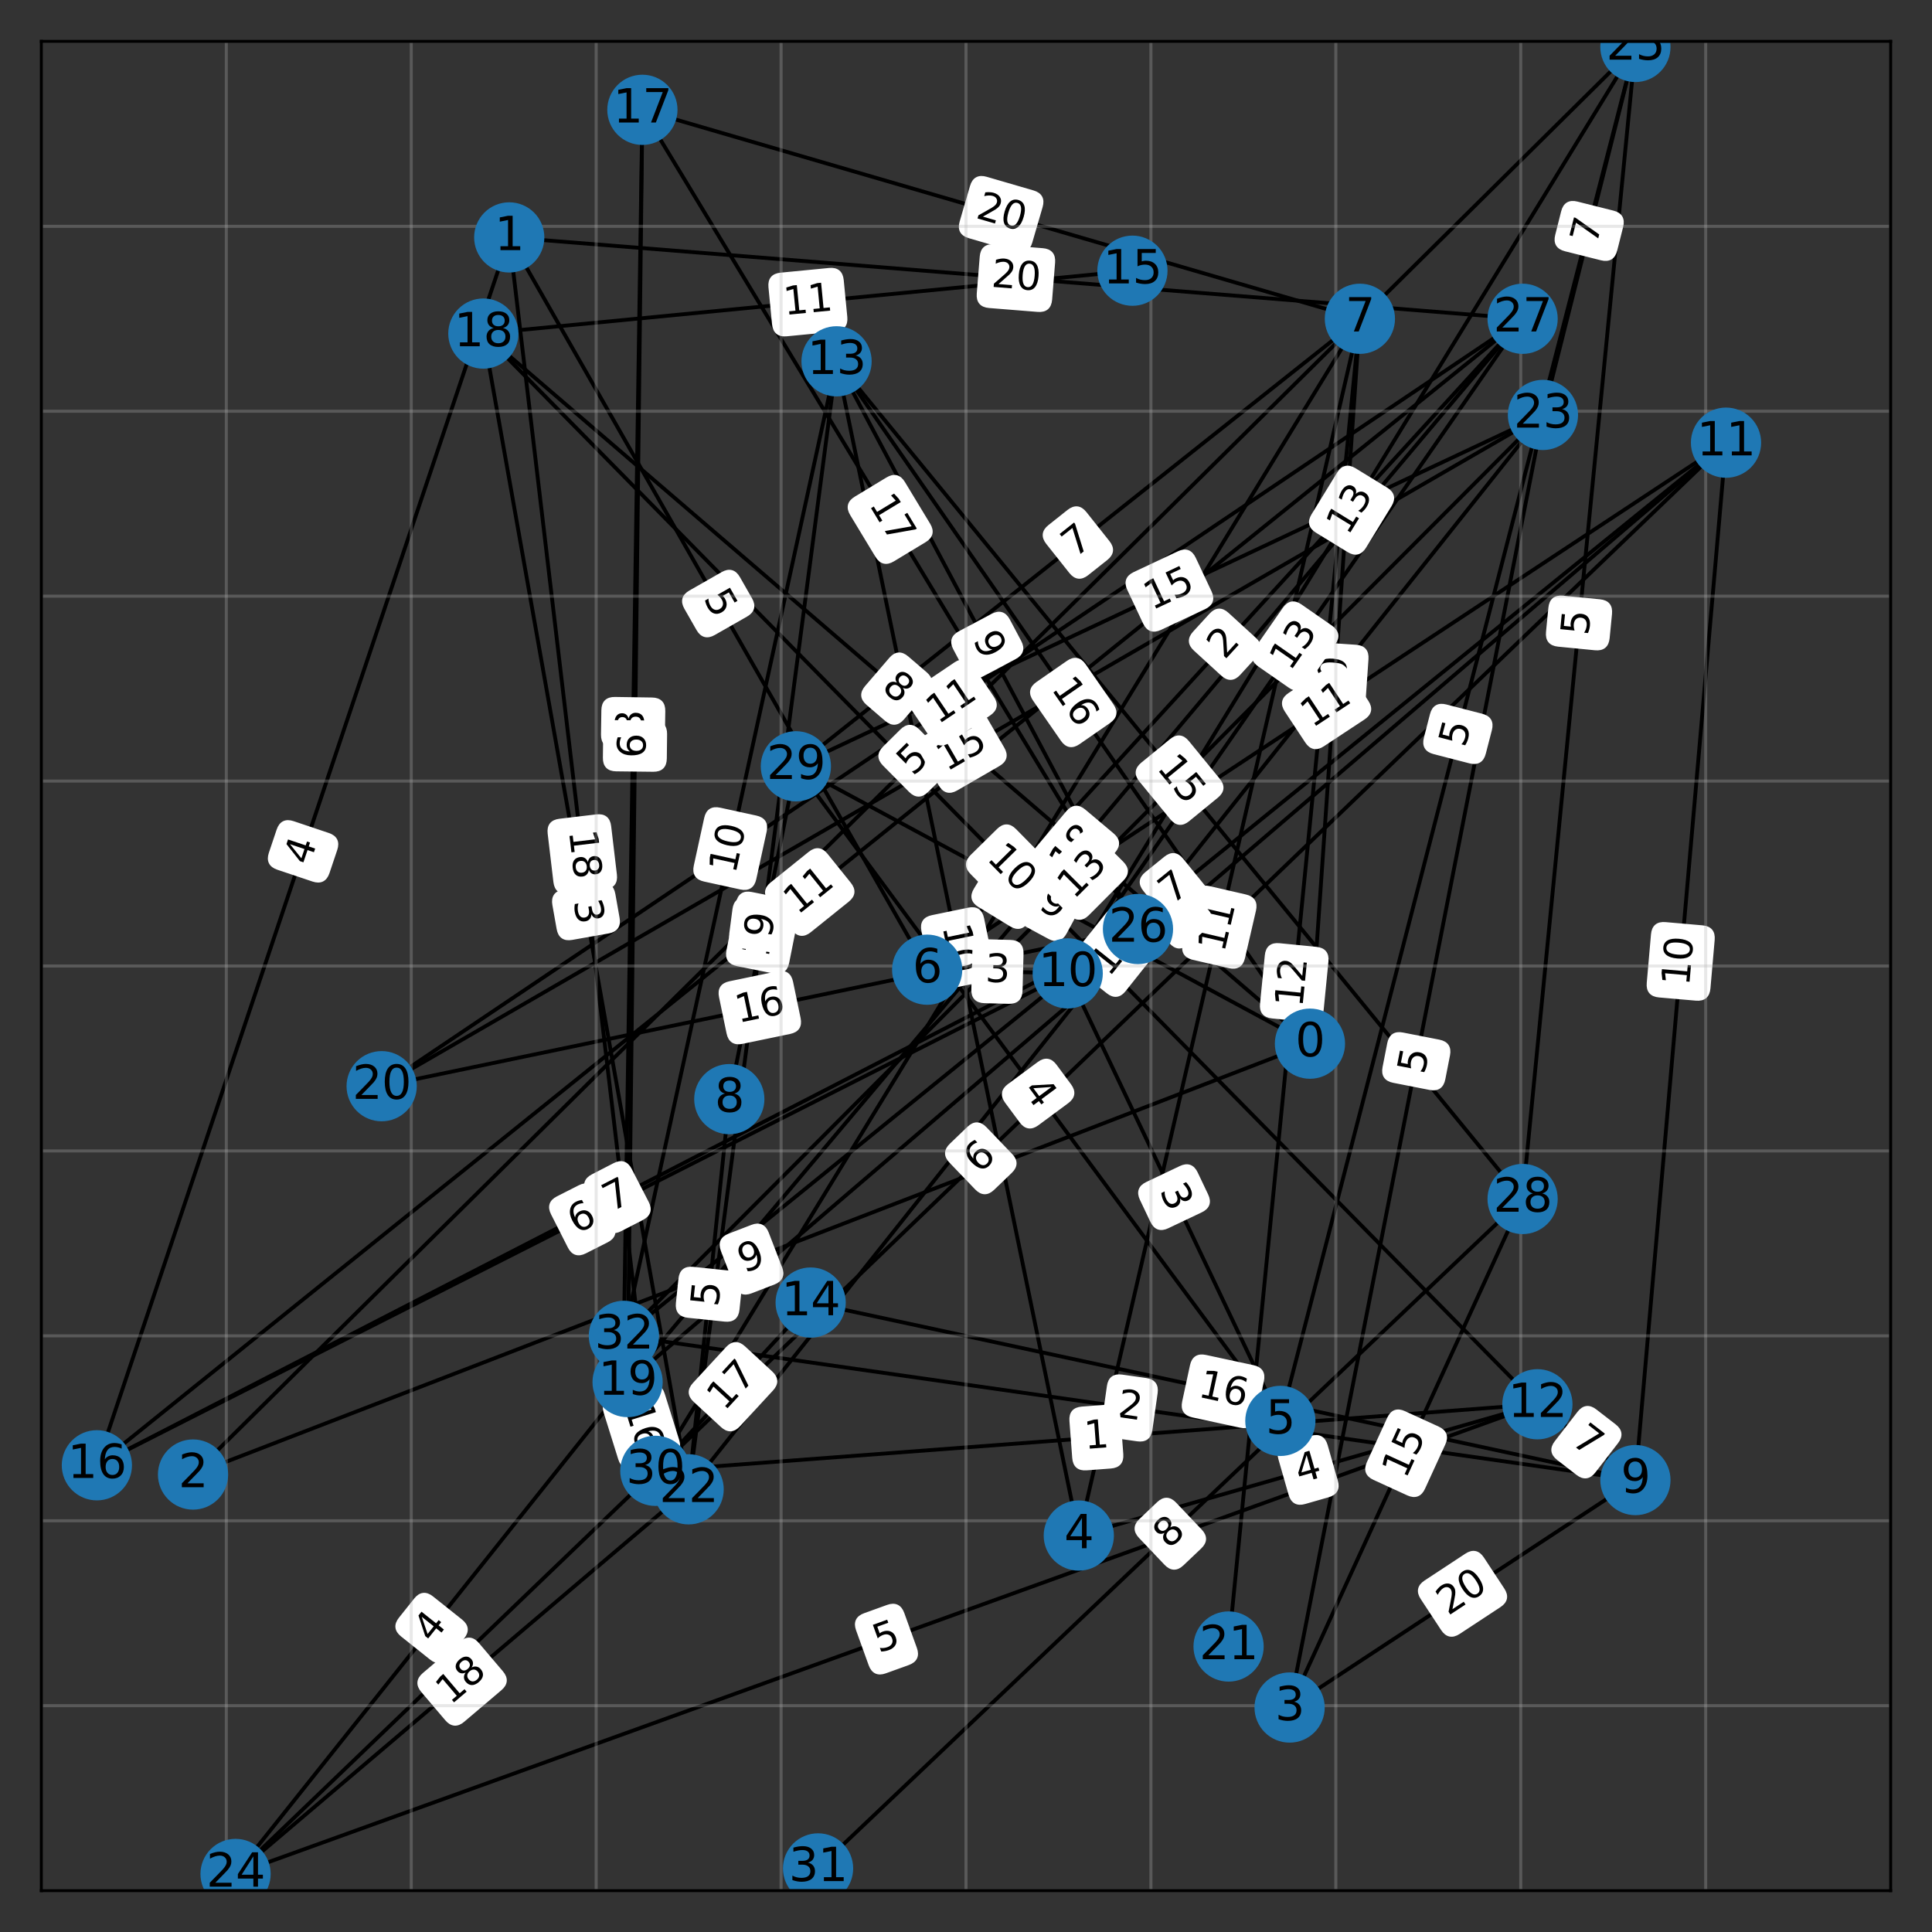 <?xml version="1.0" encoding="utf-8" standalone="no"?>
<!DOCTYPE svg PUBLIC "-//W3C//DTD SVG 1.1//EN"
  "http://www.w3.org/Graphics/SVG/1.1/DTD/svg11.dtd">
<svg xmlns:xlink="http://www.w3.org/1999/xlink" width="504pt" height="504pt" viewBox="0 0 504 504" xmlns="http://www.w3.org/2000/svg" version="1.1">
 <rect x="0" y="0" width="504" height="504" fill="#333333" stroke="none"/>
 <defs>
  <style type="text/css">*{stroke-linejoin: round; stroke-linecap: butt}</style>
 </defs>
 <g id="figure_1">
  <g id="patch_1">
   <path d="M 0 504 
L 504 504 
L 504 0 
L 0 0 
L 0 504 
z
" style="fill: none; opacity: 0"/>
  </g>
  <g id="axes_1">
   <g id="patch_2">
    <path d="M 10.8 493.2 
L 493.2 493.2 
L 493.2 10.8 
L 10.8 10.8 
L 10.8 493.2 
z
" style="fill: none; opacity: 0"/>
   </g>
   <g id="LineCollection_1">
    <path d="M 341.726 272.261 
L 207.619 199.901 
" clip-path="url(#p881b556f59)" style="fill: none; stroke: #000000"/>
    <path d="M 341.726 272.261 
L 50.357 384.66 
" clip-path="url(#p881b556f59)" style="fill: none; stroke: #000000"/>
    <path d="M 341.726 272.261 
L 126.094 87.019 
" clip-path="url(#p881b556f59)" style="fill: none; stroke: #000000"/>
    <path d="M 341.726 272.261 
L 354.751 83.16 
" clip-path="url(#p881b556f59)" style="fill: none; stroke: #000000"/>
    <path d="M 341.726 272.261 
L 218.232 94.255 
" clip-path="url(#p881b556f59)" style="fill: none; stroke: #000000"/>
    <path d="M 132.847 61.934 
L 25.272 382.248 
" clip-path="url(#p881b556f59)" style="fill: none; stroke: #000000"/>
    <path d="M 132.847 61.934 
L 397.202 83.16 
" clip-path="url(#p881b556f59)" style="fill: none; stroke: #000000"/>
    <path d="M 132.847 61.934 
L 170.957 383.695 
" clip-path="url(#p881b556f59)" style="fill: none; stroke: #000000"/>
    <path d="M 132.847 61.934 
L 241.87 252.965 
" clip-path="url(#p881b556f59)" style="fill: none; stroke: #000000"/>
    <path d="M 50.357 384.66 
L 426.629 12.247 
" clip-path="url(#p881b556f59)" style="fill: none; stroke: #000000"/>
    <path d="M 336.42 445.442 
L 402.509 108.245 
" clip-path="url(#p881b556f59)" style="fill: none; stroke: #000000"/>
    <path d="M 336.42 445.442 
L 426.629 386.107 
" clip-path="url(#p881b556f59)" style="fill: none; stroke: #000000"/>
    <path d="M 336.42 445.442 
L 397.202 312.782 
" clip-path="url(#p881b556f59)" style="fill: none; stroke: #000000"/>
    <path d="M 281.426 400.579 
L 218.232 94.255 
" clip-path="url(#p881b556f59)" style="fill: none; stroke: #000000"/>
    <path d="M 281.426 400.579 
L 354.751 83.16 
" clip-path="url(#p881b556f59)" style="fill: none; stroke: #000000"/>
    <path d="M 281.426 400.579 
L 401.062 366.329 
" clip-path="url(#p881b556f59)" style="fill: none; stroke: #000000"/>
    <path d="M 334.008 370.67 
L 207.619 199.901 
" clip-path="url(#p881b556f59)" style="fill: none; stroke: #000000"/>
    <path d="M 334.008 370.67 
L 426.629 12.247 
" clip-path="url(#p881b556f59)" style="fill: none; stroke: #000000"/>
    <path d="M 334.008 370.67 
L 278.532 253.93 
" clip-path="url(#p881b556f59)" style="fill: none; stroke: #000000"/>
    <path d="M 241.87 252.965 
L 450.266 115.481 
" clip-path="url(#p881b556f59)" style="fill: none; stroke: #000000"/>
    <path d="M 241.87 252.965 
L 278.532 253.93 
" clip-path="url(#p881b556f59)" style="fill: none; stroke: #000000"/>
    <path d="M 241.87 252.965 
L 397.202 83.16 
" clip-path="url(#p881b556f59)" style="fill: none; stroke: #000000"/>
    <path d="M 354.751 83.16 
L 170.957 383.695 
" clip-path="url(#p881b556f59)" style="fill: none; stroke: #000000"/>
    <path d="M 354.751 83.16 
L 207.619 199.901 
" clip-path="url(#p881b556f59)" style="fill: none; stroke: #000000"/>
    <path d="M 354.751 83.16 
L 167.58 28.649 
" clip-path="url(#p881b556f59)" style="fill: none; stroke: #000000"/>
    <path d="M 354.751 83.16 
L 320.501 429.523 
" clip-path="url(#p881b556f59)" style="fill: none; stroke: #000000"/>
    <path d="M 190.253 286.733 
L 179.64 388.519 
" clip-path="url(#p881b556f59)" style="fill: none; stroke: #000000"/>
    <path d="M 190.253 286.733 
L 207.619 199.901 
" clip-path="url(#p881b556f59)" style="fill: none; stroke: #000000"/>
    <path d="M 426.629 386.107 
L 450.266 115.481 
" clip-path="url(#p881b556f59)" style="fill: none; stroke: #000000"/>
    <path d="M 426.629 386.107 
L 401.062 366.329 
" clip-path="url(#p881b556f59)" style="fill: none; stroke: #000000"/>
    <path d="M 426.629 386.107 
L 162.756 348.48 
" clip-path="url(#p881b556f59)" style="fill: none; stroke: #000000"/>
    <path d="M 426.629 386.107 
L 211.478 339.797 
" clip-path="url(#p881b556f59)" style="fill: none; stroke: #000000"/>
    <path d="M 278.532 253.93 
L 426.629 12.247 
" clip-path="url(#p881b556f59)" style="fill: none; stroke: #000000"/>
    <path d="M 278.532 253.93 
L 25.272 382.248 
" clip-path="url(#p881b556f59)" style="fill: none; stroke: #000000"/>
    <path d="M 278.532 253.93 
L 397.202 83.16 
" clip-path="url(#p881b556f59)" style="fill: none; stroke: #000000"/>
    <path d="M 450.266 115.481 
L 163.721 360.54 
" clip-path="url(#p881b556f59)" style="fill: none; stroke: #000000"/>
    <path d="M 450.266 115.481 
L 162.756 348.48 
" clip-path="url(#p881b556f59)" style="fill: none; stroke: #000000"/>
    <path d="M 450.266 115.481 
L 61.452 488.858 
" clip-path="url(#p881b556f59)" style="fill: none; stroke: #000000"/>
    <path d="M 401.062 366.329 
L 61.452 488.858 
" clip-path="url(#p881b556f59)" style="fill: none; stroke: #000000"/>
    <path d="M 401.062 366.329 
L 126.094 87.019 
" clip-path="url(#p881b556f59)" style="fill: none; stroke: #000000"/>
    <path d="M 401.062 366.329 
L 170.957 383.695 
" clip-path="url(#p881b556f59)" style="fill: none; stroke: #000000"/>
    <path d="M 218.232 94.255 
L 397.202 312.782 
" clip-path="url(#p881b556f59)" style="fill: none; stroke: #000000"/>
    <path d="M 218.232 94.255 
L 296.863 242.352 
" clip-path="url(#p881b556f59)" style="fill: none; stroke: #000000"/>
    <path d="M 218.232 94.255 
L 179.64 388.519 
" clip-path="url(#p881b556f59)" style="fill: none; stroke: #000000"/>
    <path d="M 218.232 94.255 
L 162.756 348.48 
" clip-path="url(#p881b556f59)" style="fill: none; stroke: #000000"/>
    <path d="M 211.478 339.797 
L 170.957 383.695 
" clip-path="url(#p881b556f59)" style="fill: none; stroke: #000000"/>
    <path d="M 295.416 70.618 
L 126.094 87.019 
" clip-path="url(#p881b556f59)" style="fill: none; stroke: #000000"/>
    <path d="M 25.272 382.248 
L 296.863 242.352 
" clip-path="url(#p881b556f59)" style="fill: none; stroke: #000000"/>
    <path d="M 25.272 382.248 
L 397.202 83.16 
" clip-path="url(#p881b556f59)" style="fill: none; stroke: #000000"/>
    <path d="M 167.58 28.649 
L 162.756 348.48 
" clip-path="url(#p881b556f59)" style="fill: none; stroke: #000000"/>
    <path d="M 167.58 28.649 
L 296.863 242.352 
" clip-path="url(#p881b556f59)" style="fill: none; stroke: #000000"/>
    <path d="M 167.58 28.649 
L 163.721 360.54 
" clip-path="url(#p881b556f59)" style="fill: none; stroke: #000000"/>
    <path d="M 126.094 87.019 
L 179.64 388.519 
" clip-path="url(#p881b556f59)" style="fill: none; stroke: #000000"/>
    <path d="M 163.721 360.54 
L 61.452 488.858 
" clip-path="url(#p881b556f59)" style="fill: none; stroke: #000000"/>
    <path d="M 163.721 360.54 
L 170.957 383.695 
" clip-path="url(#p881b556f59)" style="fill: none; stroke: #000000"/>
    <path d="M 163.721 360.54 
L 397.202 83.16 
" clip-path="url(#p881b556f59)" style="fill: none; stroke: #000000"/>
    <path d="M 99.562 283.356 
L 296.863 242.352 
" clip-path="url(#p881b556f59)" style="fill: none; stroke: #000000"/>
    <path d="M 99.562 283.356 
L 402.509 108.245 
" clip-path="url(#p881b556f59)" style="fill: none; stroke: #000000"/>
    <path d="M 99.562 283.356 
L 397.202 83.16 
" clip-path="url(#p881b556f59)" style="fill: none; stroke: #000000"/>
    <path d="M 179.64 388.519 
L 61.452 488.858 
" clip-path="url(#p881b556f59)" style="fill: none; stroke: #000000"/>
    <path d="M 179.64 388.519 
L 402.509 108.245 
" clip-path="url(#p881b556f59)" style="fill: none; stroke: #000000"/>
    <path d="M 402.509 108.245 
L 207.619 199.901 
" clip-path="url(#p881b556f59)" style="fill: none; stroke: #000000"/>
    <path d="M 402.509 108.245 
L 162.756 348.48 
" clip-path="url(#p881b556f59)" style="fill: none; stroke: #000000"/>
    <path d="M 402.509 108.245 
L 426.629 12.247 
" clip-path="url(#p881b556f59)" style="fill: none; stroke: #000000"/>
    <path d="M 426.629 12.247 
L 397.202 312.782 
" clip-path="url(#p881b556f59)" style="fill: none; stroke: #000000"/>
    <path d="M 397.202 312.782 
L 213.408 487.411 
" clip-path="url(#p881b556f59)" style="fill: none; stroke: #000000"/>
   </g>
   <g id="text_1">
    <g id="patch_3">
     <path d="M 268.15 241.469 
L 273.75 244.49 
Q 276.39 245.915 277.814 243.274 
L 282.41 234.757 
Q 283.835 232.117 281.194 230.692 
L 275.595 227.671 
Q 272.955 226.246 271.53 228.887 
L 266.934 237.404 
Q 265.51 240.044 268.15 241.469 
z
" clip-path="url(#p881b556f59)" style="fill: #ffffff; stroke: #ffffff; stroke-linejoin: miter"/>
    </g>
    <g clip-path="url(#p881b556f59)">
     <!-- 9 -->
     <g transform="translate(270.562 236.998) rotate(-331.65) scale(0.1 -0.1)">
      <defs>
       <path id="DejaVuSans-39" d="M 703 97 
L 703 672 
Q 941 559 1184 500 
Q 1428 441 1663 441 
Q 2288 441 2617 861 
Q 2947 1281 2994 2138 
Q 2813 1869 2534 1725 
Q 2256 1581 1919 1581 
Q 1219 1581 811 2004 
Q 403 2428 403 3163 
Q 403 3881 828 4315 
Q 1253 4750 1959 4750 
Q 2769 4750 3195 4129 
Q 3622 3509 3622 2328 
Q 3622 1225 3098 567 
Q 2575 -91 1691 -91 
Q 1453 -91 1209 -44 
Q 966 3 703 97 
z
M 1959 2075 
Q 2384 2075 2632 2365 
Q 2881 2656 2881 3163 
Q 2881 3666 2632 3958 
Q 2384 4250 1959 4250 
Q 1534 4250 1286 3958 
Q 1038 3666 1038 3163 
Q 1038 2656 1286 2365 
Q 1534 2075 1959 2075 
z
" transform="scale(0.016)"/>
      </defs>
      <use xlink:href="#DejaVuSans-39"/>
     </g>
    </g>
   </g>
   <g id="text_2">
    <g id="patch_4">
     <path d="M 195.895 336.919 
L 201.831 334.629 
Q 204.63 333.549 203.551 330.75 
L 200.067 321.721 
Q 198.988 318.922 196.189 320.002 
L 190.253 322.291 
Q 187.454 323.371 188.533 326.17 
L 192.017 335.2 
Q 193.096 337.999 195.895 336.919 
z
" clip-path="url(#p881b556f59)" style="fill: #ffffff; stroke: #ffffff; stroke-linejoin: miter"/>
    </g>
    <g clip-path="url(#p881b556f59)">
     <!-- 9 -->
     <g transform="translate(194.067 332.18) rotate(-21.095) scale(0.1 -0.1)">
      <use xlink:href="#DejaVuSans-39"/>
     </g>
    </g>
   </g>
   <g id="text_3">
    <g id="patch_5">
     <path d="M 226.388 183.512 
L 231.214 187.658 
Q 233.489 189.613 235.444 187.337 
L 241.751 179.996 
Q 243.706 177.721 241.43 175.766 
L 236.604 171.62 
Q 234.328 169.665 232.373 171.94 
L 226.067 179.282 
Q 224.112 181.557 226.388 183.512 
z
" clip-path="url(#p881b556f59)" style="fill: #ffffff; stroke: #ffffff; stroke-linejoin: miter"/>
    </g>
    <g clip-path="url(#p881b556f59)">
     <!-- 8 -->
     <g transform="translate(229.698 179.659) rotate(-319.335) scale(0.1 -0.1)">
      <defs>
       <path id="DejaVuSans-38" d="M 2034 2216 
Q 1584 2216 1326 1975 
Q 1069 1734 1069 1313 
Q 1069 891 1326 650 
Q 1584 409 2034 409 
Q 2484 409 2743 651 
Q 3003 894 3003 1313 
Q 3003 1734 2745 1975 
Q 2488 2216 2034 2216 
z
M 1403 2484 
Q 997 2584 770 2862 
Q 544 3141 544 3541 
Q 544 4100 942 4425 
Q 1341 4750 2034 4750 
Q 2731 4750 3128 4425 
Q 3525 4100 3525 3541 
Q 3525 3141 3298 2862 
Q 3072 2584 2669 2484 
Q 3125 2378 3379 2068 
Q 3634 1759 3634 1313 
Q 3634 634 3220 271 
Q 2806 -91 2034 -91 
Q 1263 -91 848 271 
Q 434 634 434 1313 
Q 434 1759 690 2068 
Q 947 2378 1403 2484 
z
M 1172 3481 
Q 1172 3119 1398 2916 
Q 1625 2713 2034 2713 
Q 2441 2713 2670 2916 
Q 2900 3119 2900 3481 
Q 2900 3844 2670 4047 
Q 2441 4250 2034 4250 
Q 1625 4250 1398 4047 
Q 1172 3844 1172 3481 
z
" transform="scale(0.016)"/>
      </defs>
      <use xlink:href="#DejaVuSans-38"/>
     </g>
    </g>
   </g>
   <g id="text_4">
    <g id="patch_6">
     <path d="M 355.622 184.595 
L 356.497 171.9 
Q 356.703 168.907 353.71 168.701 
L 344.055 168.036 
Q 341.062 167.829 340.856 170.822 
L 339.981 183.517 
Q 339.775 186.51 342.768 186.716 
L 352.423 187.381 
Q 355.416 187.587 355.622 184.595 
z
" clip-path="url(#p881b556f59)" style="fill: #ffffff; stroke: #ffffff; stroke-linejoin: miter"/>
    </g>
    <g clip-path="url(#p881b556f59)">
     <!-- 20 -->
     <g transform="translate(350.555 184.246) rotate(-86.06) scale(0.1 -0.1)">
      <defs>
       <path id="DejaVuSans-32" d="M 1228 531 
L 3431 531 
L 3431 0 
L 469 0 
L 469 531 
Q 828 903 1448 1529 
Q 2069 2156 2228 2338 
Q 2531 2678 2651 2914 
Q 2772 3150 2772 3378 
Q 2772 3750 2511 3984 
Q 2250 4219 1831 4219 
Q 1534 4219 1204 4116 
Q 875 4013 500 3803 
L 500 4441 
Q 881 4594 1212 4672 
Q 1544 4750 1819 4750 
Q 2544 4750 2975 4387 
Q 3406 4025 3406 3419 
Q 3406 3131 3298 2873 
Q 3191 2616 2906 2266 
Q 2828 2175 2409 1742 
Q 1991 1309 1228 531 
z
" transform="scale(0.016)"/>
       <path id="DejaVuSans-30" d="M 2034 4250 
Q 1547 4250 1301 3770 
Q 1056 3291 1056 2328 
Q 1056 1369 1301 889 
Q 1547 409 2034 409 
Q 2525 409 2770 889 
Q 3016 1369 3016 2328 
Q 3016 3291 2770 3770 
Q 2525 4250 2034 4250 
z
M 2034 4750 
Q 2819 4750 3233 4129 
Q 3647 3509 3647 2328 
Q 3647 1150 3233 529 
Q 2819 -91 2034 -91 
Q 1250 -91 836 529 
Q 422 1150 422 2328 
Q 422 3509 836 4129 
Q 1250 4750 2034 4750 
z
" transform="scale(0.016)"/>
      </defs>
      <use xlink:href="#DejaVuSans-32"/>
      <use xlink:href="#DejaVuSans-30" x="63.623"/>
     </g>
    </g>
   </g>
   <g id="text_5">
    <g id="patch_7">
     <path d="M 269.913 182.5 
L 277.166 192.955 
Q 278.876 195.42 281.341 193.71 
L 289.293 188.193 
Q 291.758 186.483 290.048 184.018 
L 282.794 173.563 
Q 281.084 171.098 278.619 172.808 
L 270.667 178.325 
Q 268.202 180.035 269.913 182.5 
z
" clip-path="url(#p881b556f59)" style="fill: #ffffff; stroke: #ffffff; stroke-linejoin: miter"/>
    </g>
    <g clip-path="url(#p881b556f59)">
     <!-- 16 -->
     <g transform="translate(274.086 179.605) rotate(-304.752) scale(0.1 -0.1)">
      <defs>
       <path id="DejaVuSans-31" d="M 794 531 
L 1825 531 
L 1825 4091 
L 703 3866 
L 703 4441 
L 1819 4666 
L 2450 4666 
L 2450 531 
L 3481 531 
L 3481 0 
L 794 0 
L 794 531 
z
" transform="scale(0.016)"/>
       <path id="DejaVuSans-36" d="M 2113 2584 
Q 1688 2584 1439 2293 
Q 1191 2003 1191 1497 
Q 1191 994 1439 701 
Q 1688 409 2113 409 
Q 2538 409 2786 701 
Q 3034 994 3034 1497 
Q 3034 2003 2786 2293 
Q 2538 2584 2113 2584 
z
M 3366 4563 
L 3366 3988 
Q 3128 4100 2886 4159 
Q 2644 4219 2406 4219 
Q 1781 4219 1451 3797 
Q 1122 3375 1075 2522 
Q 1259 2794 1537 2939 
Q 1816 3084 2150 3084 
Q 2853 3084 3261 2657 
Q 3669 2231 3669 1497 
Q 3669 778 3244 343 
Q 2819 -91 2113 -91 
Q 1303 -91 875 529 
Q 447 1150 447 2328 
Q 447 3434 972 4092 
Q 1497 4750 2381 4750 
Q 2619 4750 2861 4703 
Q 3103 4656 3366 4563 
z
" transform="scale(0.016)"/>
      </defs>
      <use xlink:href="#DejaVuSans-31"/>
      <use xlink:href="#DejaVuSans-36" x="63.623"/>
     </g>
    </g>
   </g>
   <g id="text_6">
    <g id="patch_8">
     <path d="M 85.478 227.603 
L 87.503 221.572 
Q 88.459 218.728 85.615 217.773 
L 76.44 214.691 
Q 73.596 213.736 72.641 216.58 
L 70.615 222.612 
Q 69.66 225.456 72.504 226.411 
L 81.679 229.492 
Q 84.523 230.447 85.478 227.603 
z
" clip-path="url(#p881b556f59)" style="fill: #ffffff; stroke: #ffffff; stroke-linejoin: miter"/>
    </g>
    <g clip-path="url(#p881b556f59)">
     <!-- 4 -->
     <g transform="translate(80.662 225.986) rotate(-71.436) scale(0.1 -0.1)">
      <defs>
       <path id="DejaVuSans-34" d="M 2419 4116 
L 825 1625 
L 2419 1625 
L 2419 4116 
z
M 2253 4666 
L 3047 4666 
L 3047 1625 
L 3713 1625 
L 3713 1100 
L 3047 1100 
L 3047 0 
L 2419 0 
L 2419 1100 
L 313 1100 
L 313 1709 
L 2253 4666 
z
" transform="scale(0.016)"/>
      </defs>
      <use xlink:href="#DejaVuSans-34"/>
     </g>
    </g>
   </g>
   <g id="text_7">
    <g id="patch_9">
     <path d="M 258.056 79.852 
L 270.74 80.87 
Q 273.73 81.11 273.971 78.12 
L 274.745 68.473 
Q 274.985 65.483 271.995 65.243 
L 259.311 64.224 
Q 256.32 63.984 256.08 66.974 
L 255.306 76.621 
Q 255.066 79.612 258.056 79.852 
z
" clip-path="url(#p881b556f59)" style="fill: #ffffff; stroke: #ffffff; stroke-linejoin: miter"/>
    </g>
    <g clip-path="url(#p881b556f59)">
     <!-- 20 -->
     <g transform="translate(258.462 74.789) rotate(-355.409) scale(0.1 -0.1)">
      <use xlink:href="#DejaVuSans-32"/>
      <use xlink:href="#DejaVuSans-30" x="63.623"/>
     </g>
    </g>
   </g>
   <g id="text_8">
    <g id="patch_10">
     <path d="M 143.369 217.419 
L 144.866 230.055 
Q 145.219 233.034 148.198 232.682 
L 157.809 231.543 
Q 160.788 231.19 160.435 228.211 
L 158.938 215.575 
Q 158.585 212.595 155.606 212.948 
L 145.995 214.087 
Q 143.016 214.439 143.369 217.419 
z
" clip-path="url(#p881b556f59)" style="fill: #ffffff; stroke: #ffffff; stroke-linejoin: miter"/>
    </g>
    <g clip-path="url(#p881b556f59)">
     <!-- 18 -->
     <g transform="translate(148.413 216.821) rotate(-276.755) scale(0.1 -0.1)">
      <use xlink:href="#DejaVuSans-31"/>
      <use xlink:href="#DejaVuSans-38" x="63.623"/>
     </g>
    </g>
   </g>
   <g id="text_9">
    <g id="patch_11">
     <path d="M 178.973 158.572 
L 182.127 164.098 
Q 183.614 166.703 186.219 165.216 
L 194.625 160.419 
Q 197.23 158.932 195.743 156.327 
L 192.59 150.801 
Q 191.103 148.195 188.497 149.682 
L 180.092 154.479 
Q 177.486 155.966 178.973 158.572 
z
" clip-path="url(#p881b556f59)" style="fill: #ffffff; stroke: #ffffff; stroke-linejoin: miter"/>
    </g>
    <g clip-path="url(#p881b556f59)">
     <!-- 5 -->
     <g transform="translate(183.385 156.054) rotate(-299.714) scale(0.1 -0.1)">
      <defs>
       <path id="DejaVuSans-35" d="M 691 4666 
L 3169 4666 
L 3169 4134 
L 1269 4134 
L 1269 2991 
Q 1406 3038 1543 3061 
Q 1681 3084 1819 3084 
Q 2600 3084 3056 2656 
Q 3513 2228 3513 1497 
Q 3513 744 3044 326 
Q 2575 -91 1722 -91 
Q 1428 -91 1123 -41 
Q 819 9 494 109 
L 494 744 
Q 775 591 1075 516 
Q 1375 441 1709 441 
Q 2250 441 2565 725 
Q 2881 1009 2881 1497 
Q 2881 1984 2565 2268 
Q 2250 2553 1709 2553 
Q 1456 2553 1204 2497 
Q 953 2441 691 2322 
L 691 4666 
z
" transform="scale(0.016)"/>
      </defs>
      <use xlink:href="#DejaVuSans-35"/>
     </g>
    </g>
   </g>
   <g id="text_10">
    <g id="patch_12">
     <path d="M 241.749 206.261 
L 246.271 201.785 
Q 248.403 199.675 246.293 197.542 
L 239.484 190.664 
Q 237.374 188.531 235.242 190.642 
L 230.72 195.118 
Q 228.587 197.228 230.698 199.36 
L 237.506 206.239 
Q 239.616 208.371 241.749 206.261 
z
" clip-path="url(#p881b556f59)" style="fill: #ffffff; stroke: #ffffff; stroke-linejoin: miter"/>
    </g>
    <g clip-path="url(#p881b556f59)">
     <!-- 5 -->
     <g transform="translate(238.175 202.65) rotate(-44.705) scale(0.1 -0.1)">
      <use xlink:href="#DejaVuSans-35"/>
     </g>
    </g>
   </g>
   <g id="text_11">
    <g id="patch_13">
     <path d="M 376.545 281.474 
L 377.769 275.23 
Q 378.346 272.286 375.402 271.709 
L 365.904 269.848 
Q 362.96 269.271 362.383 272.215 
L 361.16 278.458 
Q 360.583 281.402 363.527 281.979 
L 373.024 283.841 
Q 375.968 284.418 376.545 281.474 
z
" clip-path="url(#p881b556f59)" style="fill: #ffffff; stroke: #ffffff; stroke-linejoin: miter"/>
    </g>
    <g clip-path="url(#p881b556f59)">
     <!-- 5 -->
     <g transform="translate(371.56 280.497) rotate(-78.911) scale(0.1 -0.1)">
      <use xlink:href="#DejaVuSans-35"/>
     </g>
    </g>
   </g>
   <g id="text_12">
    <g id="patch_14">
     <path d="M 380.518 425.819 
L 391.15 418.827 
Q 393.656 417.178 392.007 414.672 
L 386.689 406.586 
Q 385.04 404.079 382.534 405.728 
L 371.903 412.721 
Q 369.396 414.369 371.045 416.876 
L 376.363 424.962 
Q 378.012 427.468 380.518 425.819 
z
" clip-path="url(#p881b556f59)" style="fill: #ffffff; stroke: #ffffff; stroke-linejoin: miter"/>
    </g>
    <g clip-path="url(#p881b556f59)">
     <!-- 20 -->
     <g transform="translate(377.727 421.575) rotate(-33.335) scale(0.1 -0.1)">
      <use xlink:href="#DejaVuSans-32"/>
      <use xlink:href="#DejaVuSans-30" x="63.623"/>
     </g>
    </g>
   </g>
   <g id="text_13">
    <g id="patch_15">
     <path d="M 371.288 388.161 
L 376.589 376.592 
Q 377.838 373.865 375.111 372.615 
L 366.312 368.584 
Q 363.585 367.334 362.335 370.061 
L 357.035 381.63 
Q 355.785 384.357 358.513 385.607 
L 367.311 389.638 
Q 370.039 390.888 371.288 388.161 
z
" clip-path="url(#p881b556f59)" style="fill: #ffffff; stroke: #ffffff; stroke-linejoin: miter"/>
    </g>
    <g clip-path="url(#p881b556f59)">
     <!-- 15 -->
     <g transform="translate(366.67 386.045) rotate(-65.384) scale(0.1 -0.1)">
      <use xlink:href="#DejaVuSans-31"/>
      <use xlink:href="#DejaVuSans-35" x="63.623"/>
     </g>
    </g>
   </g>
   <g id="text_14">
    <g id="patch_16">
     <path d="M 240.866 242.77 
L 243.437 255.233 
Q 244.044 258.171 246.982 257.565 
L 256.46 255.61 
Q 259.398 255.003 258.792 252.065 
L 256.221 239.603 
Q 255.615 236.665 252.677 237.271 
L 243.198 239.226 
Q 240.26 239.832 240.866 242.77 
z
" clip-path="url(#p881b556f59)" style="fill: #ffffff; stroke: #ffffff; stroke-linejoin: miter"/>
    </g>
    <g clip-path="url(#p881b556f59)">
     <!-- 10 -->
     <g transform="translate(245.841 241.744) rotate(-281.657) scale(0.1 -0.1)">
      <use xlink:href="#DejaVuSans-31"/>
      <use xlink:href="#DejaVuSans-30" x="63.623"/>
     </g>
    </g>
   </g>
   <g id="text_15">
    <g id="patch_17">
     <path d="M 324.296 249.829 
L 327.16 237.431 
Q 327.835 234.508 324.912 233.833 
L 315.482 231.654 
Q 312.559 230.979 311.884 233.902 
L 309.02 246.301 
Q 308.344 249.224 311.268 249.899 
L 320.697 252.077 
Q 323.62 252.752 324.296 249.829 
z
" clip-path="url(#p881b556f59)" style="fill: #ffffff; stroke: #ffffff; stroke-linejoin: miter"/>
    </g>
    <g clip-path="url(#p881b556f59)">
     <!-- 11 -->
     <g transform="translate(319.346 248.686) rotate(-76.993) scale(0.1 -0.1)">
      <use xlink:href="#DejaVuSans-31"/>
      <use xlink:href="#DejaVuSans-31" x="63.623"/>
     </g>
    </g>
   </g>
   <g id="text_16">
    <g id="patch_18">
     <path d="M 340.344 391.866 
L 346.461 390.114 
Q 349.345 389.289 348.52 386.405 
L 345.856 377.1 
Q 345.03 374.216 342.146 375.042 
L 336.029 376.793 
Q 333.145 377.619 333.971 380.503 
L 336.634 389.807 
Q 337.46 392.691 340.344 391.866 
z
" clip-path="url(#p881b556f59)" style="fill: #ffffff; stroke: #ffffff; stroke-linejoin: miter"/>
    </g>
    <g clip-path="url(#p881b556f59)">
     <!-- 4 -->
     <g transform="translate(338.946 386.982) rotate(-15.976) scale(0.1 -0.1)">
      <use xlink:href="#DejaVuSans-34"/>
     </g>
    </g>
   </g>
   <g id="text_17">
    <g id="patch_19">
     <path d="M 262.621 287.393 
L 266.406 292.507 
Q 268.19 294.918 270.602 293.133 
L 278.381 287.376 
Q 280.792 285.591 279.008 283.18 
L 275.223 278.066 
Q 273.438 275.654 271.026 277.439 
L 263.247 283.197 
Q 260.836 284.981 262.621 287.393 
z
" clip-path="url(#p881b556f59)" style="fill: #ffffff; stroke: #ffffff; stroke-linejoin: miter"/>
    </g>
    <g clip-path="url(#p881b556f59)">
     <!-- 4 -->
     <g transform="translate(266.704 284.371) rotate(-306.506) scale(0.1 -0.1)">
      <use xlink:href="#DejaVuSans-34"/>
     </g>
    </g>
   </g>
   <g id="text_18">
    <g id="patch_20">
     <path d="M 387.113 196.498 
L 388.705 190.338 
Q 389.455 187.433 386.551 186.683 
L 377.18 184.261 
Q 374.276 183.511 373.525 186.415 
L 371.933 192.576 
Q 371.183 195.48 374.087 196.231 
L 383.458 198.652 
Q 386.362 199.403 387.113 196.498 
z
" clip-path="url(#p881b556f59)" style="fill: #ffffff; stroke: #ffffff; stroke-linejoin: miter"/>
    </g>
    <g clip-path="url(#p881b556f59)">
     <!-- 5 -->
     <g transform="translate(382.195 195.227) rotate(-75.511) scale(0.1 -0.1)">
      <use xlink:href="#DejaVuSans-35"/>
     </g>
    </g>
   </g>
   <g id="text_19">
    <g id="patch_21">
     <path d="M 297.825 312.792 
L 300.555 318.539 
Q 301.843 321.248 304.553 319.961 
L 313.294 315.807 
Q 316.004 314.519 314.716 311.809 
L 311.985 306.063 
Q 310.698 303.353 307.988 304.641 
L 299.247 308.795 
Q 296.537 310.082 297.825 312.792 
z
" clip-path="url(#p881b556f59)" style="fill: #ffffff; stroke: #ffffff; stroke-linejoin: miter"/>
    </g>
    <g clip-path="url(#p881b556f59)">
     <!-- 3 -->
     <g transform="translate(302.413 310.612) rotate(-295.417) scale(0.1 -0.1)">
      <defs>
       <path id="DejaVuSans-33" d="M 2597 2516 
Q 3050 2419 3304 2112 
Q 3559 1806 3559 1356 
Q 3559 666 3084 287 
Q 2609 -91 1734 -91 
Q 1441 -91 1130 -33 
Q 819 25 488 141 
L 488 750 
Q 750 597 1062 519 
Q 1375 441 1716 441 
Q 2309 441 2620 675 
Q 2931 909 2931 1356 
Q 2931 1769 2642 2001 
Q 2353 2234 1838 2234 
L 1294 2234 
L 1294 2753 
L 1863 2753 
Q 2328 2753 2575 2939 
Q 2822 3125 2822 3475 
Q 2822 3834 2567 4026 
Q 2313 4219 1838 4219 
Q 1578 4219 1281 4162 
Q 984 4106 628 3988 
L 628 4550 
Q 988 4650 1302 4700 
Q 1616 4750 1894 4750 
Q 2613 4750 3031 4423 
Q 3450 4097 3450 3541 
Q 3450 3153 3228 2886 
Q 3006 2619 2597 2516 
z
" transform="scale(0.016)"/>
      </defs>
      <use xlink:href="#DejaVuSans-33"/>
     </g>
    </g>
   </g>
   <g id="text_20">
    <g id="patch_22">
     <path d="M 345.073 194.27 
L 355.695 187.263 
Q 358.199 185.611 356.547 183.107 
L 351.218 175.028 
Q 349.566 172.524 347.062 174.176 
L 336.44 181.183 
Q 333.936 182.835 335.588 185.34 
L 340.917 193.418 
Q 342.569 195.922 345.073 194.27 
z
" clip-path="url(#p881b556f59)" style="fill: #ffffff; stroke: #ffffff; stroke-linejoin: miter"/>
    </g>
    <g clip-path="url(#p881b556f59)">
     <!-- 11 -->
     <g transform="translate(342.276 190.03) rotate(-33.414) scale(0.1 -0.1)">
      <use xlink:href="#DejaVuSans-31"/>
      <use xlink:href="#DejaVuSans-31" x="63.623"/>
     </g>
    </g>
   </g>
   <g id="text_21">
    <g id="patch_23">
     <path d="M 256.815 261.2 
L 263.175 261.367 
Q 266.174 261.446 266.253 258.447 
L 266.508 248.772 
Q 266.587 245.773 263.588 245.695 
L 257.228 245.527 
Q 254.229 245.448 254.15 248.447 
L 253.895 258.122 
Q 253.816 261.121 256.815 261.2 
z
" clip-path="url(#p881b556f59)" style="fill: #ffffff; stroke: #ffffff; stroke-linejoin: miter"/>
    </g>
    <g clip-path="url(#p881b556f59)">
     <!-- 3 -->
     <g transform="translate(256.949 256.122) rotate(-358.493) scale(0.1 -0.1)">
      <use xlink:href="#DejaVuSans-33"/>
     </g>
    </g>
   </g>
   <g id="text_22">
    <g id="patch_24">
     <path d="M 323.173 175.7 
L 327.468 171.006 
Q 329.493 168.792 327.279 166.767 
L 320.138 160.235 
Q 317.925 158.21 315.9 160.423 
L 311.605 165.118 
Q 309.58 167.332 311.794 169.356 
L 318.935 175.889 
Q 321.148 177.914 323.173 175.7 
z
" clip-path="url(#p881b556f59)" style="fill: #ffffff; stroke: #ffffff; stroke-linejoin: miter"/>
    </g>
    <g clip-path="url(#p881b556f59)">
     <!-- 2 -->
     <g transform="translate(319.425 172.272) rotate(-47.549) scale(0.1 -0.1)">
      <use xlink:href="#DejaVuSans-32"/>
     </g>
    </g>
   </g>
   <g id="text_23">
    <g id="patch_25">
     <path d="M 267.881 240.233 
L 271.2 234.805 
Q 272.766 232.246 270.206 230.68 
L 261.95 225.631 
Q 259.39 224.066 257.825 226.625 
L 254.506 232.053 
Q 252.941 234.612 255.5 236.178 
L 263.756 241.227 
Q 266.316 242.792 267.881 240.233 
z
" clip-path="url(#p881b556f59)" style="fill: #ffffff; stroke: #ffffff; stroke-linejoin: miter"/>
    </g>
    <g clip-path="url(#p881b556f59)">
     <!-- 4 -->
     <g transform="translate(263.547 237.583) rotate(-58.552) scale(0.1 -0.1)">
      <use xlink:href="#DejaVuSans-34"/>
     </g>
    </g>
   </g>
   <g id="text_24">
    <g id="patch_26">
     <path d="M 283.566 149.649 
L 288.55 145.694 
Q 290.9 143.829 289.035 141.479 
L 283.02 133.898 
Q 281.155 131.548 278.805 133.412 
L 273.821 137.367 
Q 271.471 139.232 273.335 141.582 
L 279.351 149.163 
Q 281.215 151.513 283.566 149.649 
z
" clip-path="url(#p881b556f59)" style="fill: #ffffff; stroke: #ffffff; stroke-linejoin: miter"/>
    </g>
    <g clip-path="url(#p881b556f59)">
     <!-- 7 -->
     <g transform="translate(280.408 145.669) rotate(-38.43) scale(0.1 -0.1)">
      <defs>
       <path id="DejaVuSans-37" d="M 525 4666 
L 3525 4666 
L 3525 4397 
L 1831 0 
L 1172 0 
L 2766 4134 
L 525 4134 
L 525 4666 
z
" transform="scale(0.016)"/>
      </defs>
      <use xlink:href="#DejaVuSans-37"/>
     </g>
    </g>
   </g>
   <g id="text_25">
    <g id="patch_27">
     <path d="M 252.866 61.652 
L 265.083 65.21 
Q 267.964 66.049 268.802 63.169 
L 271.509 53.877 
Q 272.348 50.996 269.467 50.157 
L 257.25 46.599 
Q 254.369 45.76 253.531 48.641 
L 250.824 57.933 
Q 249.986 60.813 252.866 61.652 
z
" clip-path="url(#p881b556f59)" style="fill: #ffffff; stroke: #ffffff; stroke-linejoin: miter"/>
    </g>
    <g clip-path="url(#p881b556f59)">
     <!-- 20 -->
     <g transform="translate(254.286 56.775) rotate(-343.762) scale(0.1 -0.1)">
      <use xlink:href="#DejaVuSans-32"/>
      <use xlink:href="#DejaVuSans-30" x="63.623"/>
     </g>
    </g>
   </g>
   <g id="text_26">
    <g id="patch_28">
     <path d="M 344.801 263.444 
L 346.053 250.78 
Q 346.348 247.795 343.363 247.5 
L 333.732 246.547 
Q 330.746 246.252 330.451 249.238 
L 329.199 261.901 
Q 328.904 264.886 331.889 265.181 
L 341.52 266.134 
Q 344.506 266.429 344.801 263.444 
z
" clip-path="url(#p881b556f59)" style="fill: #ffffff; stroke: #ffffff; stroke-linejoin: miter"/>
    </g>
    <g clip-path="url(#p881b556f59)">
     <!-- 12 -->
     <g transform="translate(339.746 262.944) rotate(-84.353) scale(0.1 -0.1)">
      <use xlink:href="#DejaVuSans-31"/>
      <use xlink:href="#DejaVuSans-32" x="63.623"/>
     </g>
    </g>
   </g>
   <g id="text_27">
    <g id="patch_29">
     <path d="M 192.413 341.604 
L 193.073 335.275 
Q 193.384 332.292 190.4 331.98 
L 180.774 330.977 
Q 177.791 330.666 177.479 333.649 
L 176.82 339.978 
Q 176.509 342.961 179.492 343.273 
L 189.118 344.276 
Q 192.102 344.587 192.413 341.604 
z
" clip-path="url(#p881b556f59)" style="fill: #ffffff; stroke: #ffffff; stroke-linejoin: miter"/>
    </g>
    <g clip-path="url(#p881b556f59)">
     <!-- 5 -->
     <g transform="translate(187.361 341.077) rotate(-84.048) scale(0.1 -0.1)">
      <use xlink:href="#DejaVuSans-35"/>
     </g>
    </g>
   </g>
   <g id="text_28">
    <g id="patch_30">
     <path d="M 205.375 251.095 
L 207.87 238.617 
Q 208.459 235.675 205.517 235.087 
L 196.027 233.189 
Q 193.085 232.601 192.497 235.542 
L 190.001 248.02 
Q 189.413 250.962 192.354 251.55 
L 201.845 253.448 
Q 204.786 254.037 205.375 251.095 
z
" clip-path="url(#p881b556f59)" style="fill: #ffffff; stroke: #ffffff; stroke-linejoin: miter"/>
    </g>
    <g clip-path="url(#p881b556f59)">
     <!-- 13 -->
     <g transform="translate(200.394 250.099) rotate(-78.69) scale(0.1 -0.1)">
      <use xlink:href="#DejaVuSans-31"/>
      <use xlink:href="#DejaVuSans-33" x="63.623"/>
     </g>
    </g>
   </g>
   <g id="text_29">
    <g id="patch_31">
     <path d="M 445.703 257.817 
L 446.81 245.14 
Q 447.071 242.152 444.083 241.891 
L 434.441 241.048 
Q 431.453 240.787 431.192 243.776 
L 430.084 256.453 
Q 429.823 259.441 432.812 259.702 
L 442.453 260.544 
Q 445.442 260.806 445.703 257.817 
z
" clip-path="url(#p881b556f59)" style="fill: #ffffff; stroke: #ffffff; stroke-linejoin: miter"/>
    </g>
    <g clip-path="url(#p881b556f59)">
     <!-- 10 -->
     <g transform="translate(440.643 257.375) rotate(-85.008) scale(0.1 -0.1)">
      <use xlink:href="#DejaVuSans-31"/>
      <use xlink:href="#DejaVuSans-30" x="63.623"/>
     </g>
    </g>
   </g>
   <g id="text_30">
    <g id="patch_32">
     <path d="M 406.533 380.472 
L 411.566 384.365 
Q 413.938 386.201 415.774 383.828 
L 421.696 376.173 
Q 423.531 373.8 421.159 371.965 
L 416.126 368.072 
Q 413.753 366.236 411.918 368.609 
L 405.996 376.264 
Q 404.16 378.637 406.533 380.472 
z
" clip-path="url(#p881b556f59)" style="fill: #ffffff; stroke: #ffffff; stroke-linejoin: miter"/>
    </g>
    <g clip-path="url(#p881b556f59)">
     <!-- 7 -->
     <g transform="translate(409.641 376.455) rotate(-322.275) scale(0.1 -0.1)">
      <use xlink:href="#DejaVuSans-37"/>
     </g>
    </g>
   </g>
   <g id="text_31">
    <g id="patch_33">
     <path d="M 290.437 374.605 
L 296.736 375.503 
Q 299.706 375.927 300.13 372.957 
L 301.496 363.376 
Q 301.919 360.406 298.949 359.982 
L 292.651 359.084 
Q 289.681 358.661 289.257 361.631 
L 287.891 371.212 
Q 287.467 374.182 290.437 374.605 
z
" clip-path="url(#p881b556f59)" style="fill: #ffffff; stroke: #ffffff; stroke-linejoin: miter"/>
    </g>
    <g clip-path="url(#p881b556f59)">
     <!-- 2 -->
     <g transform="translate(291.154 369.576) rotate(-351.885) scale(0.1 -0.1)">
      <use xlink:href="#DejaVuSans-32"/>
     </g>
    </g>
   </g>
   <g id="text_32">
    <g id="patch_34">
     <path d="M 311.185 369.277 
L 323.625 371.955 
Q 326.557 372.586 327.189 369.653 
L 329.225 360.192 
Q 329.857 357.259 326.924 356.627 
L 314.484 353.95 
Q 311.551 353.318 310.92 356.251 
L 308.883 365.713 
Q 308.252 368.646 311.185 369.277 
z
" clip-path="url(#p881b556f59)" style="fill: #ffffff; stroke: #ffffff; stroke-linejoin: miter"/>
    </g>
    <g clip-path="url(#p881b556f59)">
     <!-- 16 -->
     <g transform="translate(312.253 364.311) rotate(-347.853) scale(0.1 -0.1)">
      <use xlink:href="#DejaVuSans-31"/>
      <use xlink:href="#DejaVuSans-36" x="63.623"/>
     </g>
    </g>
   </g>
   <g id="text_33">
    <g id="patch_35">
     <path d="M 355.941 142.607 
L 362.59 131.757 
Q 364.157 129.199 361.599 127.632 
L 353.347 122.575 
Q 350.789 121.008 349.222 123.566 
L 342.573 134.416 
Q 341.006 136.974 343.564 138.541 
L 351.816 143.598 
Q 354.374 145.165 355.941 142.607 
z
" clip-path="url(#p881b556f59)" style="fill: #ffffff; stroke: #ffffff; stroke-linejoin: miter"/>
    </g>
    <g clip-path="url(#p881b556f59)">
     <!-- 13 -->
     <g transform="translate(351.61 139.953) rotate(-58.501) scale(0.1 -0.1)">
      <use xlink:href="#DejaVuSans-31"/>
      <use xlink:href="#DejaVuSans-33" x="63.623"/>
     </g>
    </g>
   </g>
   <g id="text_34">
    <g id="patch_36">
     <path d="M 152.606 326.52 
L 158.281 323.645 
Q 160.957 322.289 159.601 319.613 
L 155.227 310.979 
Q 153.871 308.303 151.195 309.659 
L 145.52 312.535 
Q 142.843 313.891 144.199 316.567 
L 148.574 325.2 
Q 149.929 327.876 152.606 326.52 
z
" clip-path="url(#p881b556f59)" style="fill: #ffffff; stroke: #ffffff; stroke-linejoin: miter"/>
    </g>
    <g clip-path="url(#p881b556f59)">
     <!-- 6 -->
     <g transform="translate(150.31 321.989) rotate(-26.87) scale(0.1 -0.1)">
      <use xlink:href="#DejaVuSans-36"/>
     </g>
    </g>
   </g>
   <g id="text_35">
    <g id="patch_37">
     <path d="M 340.674 178.242 
L 347.936 167.793 
Q 349.648 165.329 347.184 163.617 
L 339.237 158.094 
Q 336.773 156.382 335.061 158.846 
L 327.8 169.295 
Q 326.088 171.759 328.551 173.471 
L 336.499 178.994 
Q 338.962 180.706 340.674 178.242 
z
" clip-path="url(#p881b556f59)" style="fill: #ffffff; stroke: #ffffff; stroke-linejoin: miter"/>
    </g>
    <g clip-path="url(#p881b556f59)">
     <!-- 13 -->
     <g transform="translate(336.503 175.344) rotate(-55.204) scale(0.1 -0.1)">
      <use xlink:href="#DejaVuSans-31"/>
      <use xlink:href="#DejaVuSans-33" x="63.623"/>
     </g>
    </g>
   </g>
   <g id="text_36">
    <g id="patch_38">
     <path d="M 309.67 246.036 
L 314.505 241.901 
Q 316.785 239.951 314.836 237.671 
L 308.545 230.316 
Q 306.595 228.036 304.315 229.986 
L 299.48 234.121 
Q 297.2 236.071 299.15 238.351 
L 305.44 245.706 
Q 307.39 247.986 309.67 246.036 
z
" clip-path="url(#p881b556f59)" style="fill: #ffffff; stroke: #ffffff; stroke-linejoin: miter"/>
    </g>
    <g clip-path="url(#p881b556f59)">
     <!-- 6 -->
     <g transform="translate(306.369 242.176) rotate(-40.538) scale(0.1 -0.1)">
      <use xlink:href="#DejaVuSans-36"/>
     </g>
    </g>
   </g>
   <g id="text_37">
    <g id="patch_39">
     <path d="M 308.976 240.073 
L 313.919 236.067 
Q 316.25 234.178 314.361 231.848 
L 308.267 224.329 
Q 306.378 221.998 304.048 223.887 
L 299.105 227.893 
Q 296.774 229.781 298.663 232.112 
L 304.756 239.631 
Q 306.645 241.962 308.976 240.073 
z
" clip-path="url(#p881b556f59)" style="fill: #ffffff; stroke: #ffffff; stroke-linejoin: miter"/>
    </g>
    <g clip-path="url(#p881b556f59)">
     <!-- 7 -->
     <g transform="translate(305.778 236.127) rotate(-39.021) scale(0.1 -0.1)">
      <use xlink:href="#DejaVuSans-37"/>
     </g>
    </g>
   </g>
   <g id="text_38">
    <g id="patch_40">
     <path d="M 258.997 310.025 
L 263.586 305.618 
Q 265.75 303.54 263.672 301.376 
L 256.968 294.396 
Q 254.89 292.232 252.726 294.31 
L 248.137 298.717 
Q 245.974 300.795 248.051 302.958 
L 254.755 309.939 
Q 256.833 312.103 258.997 310.025 
z
" clip-path="url(#p881b556f59)" style="fill: #ffffff; stroke: #ffffff; stroke-linejoin: miter"/>
    </g>
    <g clip-path="url(#p881b556f59)">
     <!-- 6 -->
     <g transform="translate(255.478 306.361) rotate(-43.84) scale(0.1 -0.1)">
      <use xlink:href="#DejaVuSans-36"/>
     </g>
    </g>
   </g>
   <g id="text_39">
    <g id="patch_41">
     <path d="M 230.923 436.048 
L 236.908 433.888 
Q 239.73 432.87 238.712 430.048 
L 235.427 420.945 
Q 234.409 418.123 231.587 419.141 
L 225.602 421.3 
Q 222.78 422.318 223.798 425.14 
L 227.083 434.244 
Q 228.101 437.066 230.923 436.048 
z
" clip-path="url(#p881b556f59)" style="fill: #ffffff; stroke: #ffffff; stroke-linejoin: miter"/>
    </g>
    <g clip-path="url(#p881b556f59)">
     <!-- 5 -->
     <g transform="translate(229.199 431.269) rotate(-19.839) scale(0.1 -0.1)">
      <use xlink:href="#DejaVuSans-35"/>
     </g>
    </g>
   </g>
   <g id="text_40">
    <g id="patch_42">
     <path d="M 253.526 227.638 
L 262.453 236.706 
Q 264.558 238.844 266.696 236.739 
L 273.593 229.95 
Q 275.731 227.845 273.626 225.707 
L 264.699 216.639 
Q 262.594 214.501 260.456 216.606 
L 253.559 223.395 
Q 251.422 225.5 253.526 227.638 
z
" clip-path="url(#p881b556f59)" style="fill: #ffffff; stroke: #ffffff; stroke-linejoin: miter"/>
    </g>
    <g clip-path="url(#p881b556f59)">
     <!-- 10 -->
     <g transform="translate(257.146 224.074) rotate(-314.551) scale(0.1 -0.1)">
      <use xlink:href="#DejaVuSans-31"/>
      <use xlink:href="#DejaVuSans-30" x="63.623"/>
     </g>
    </g>
   </g>
   <g id="text_41">
    <g id="patch_43">
     <path d="M 283.427 383.068 
L 289.772 382.589 
Q 292.763 382.364 292.537 379.372 
L 291.809 369.721 
Q 291.583 366.73 288.592 366.956 
L 282.247 367.435 
Q 279.256 367.66 279.482 370.652 
L 280.21 380.303 
Q 280.436 383.294 283.427 383.068 
z
" clip-path="url(#p881b556f59)" style="fill: #ffffff; stroke: #ffffff; stroke-linejoin: miter"/>
    </g>
    <g clip-path="url(#p881b556f59)">
     <!-- 1 -->
     <g transform="translate(283.045 378.003) rotate(-4.316) scale(0.1 -0.1)">
      <use xlink:href="#DejaVuSans-31"/>
     </g>
    </g>
   </g>
   <g id="text_42">
    <g id="patch_44">
     <path d="M 297.621 203.563 
L 305.683 213.407 
Q 307.584 215.728 309.905 213.827 
L 317.393 207.695 
Q 319.713 205.794 317.813 203.474 
L 309.75 193.629 
Q 307.849 191.308 305.528 193.209 
L 298.041 199.341 
Q 295.72 201.242 297.621 203.563 
z
" clip-path="url(#p881b556f59)" style="fill: #ffffff; stroke: #ffffff; stroke-linejoin: miter"/>
    </g>
    <g clip-path="url(#p881b556f59)">
     <!-- 15 -->
     <g transform="translate(301.55 200.344) rotate(-309.317) scale(0.1 -0.1)">
      <use xlink:href="#DejaVuSans-31"/>
      <use xlink:href="#DejaVuSans-35" x="63.623"/>
     </g>
    </g>
   </g>
   <g id="text_43">
    <g id="patch_45">
     <path d="M 249.132 169.169 
L 252.115 174.789 
Q 253.522 177.438 256.172 176.032 
L 264.72 171.493 
Q 267.37 170.086 265.963 167.437 
L 262.979 161.817 
Q 261.572 159.167 258.923 160.574 
L 250.375 165.113 
Q 247.725 166.52 249.132 169.169 
z
" clip-path="url(#p881b556f59)" style="fill: #ffffff; stroke: #ffffff; stroke-linejoin: miter"/>
    </g>
    <g clip-path="url(#p881b556f59)">
     <!-- 9 -->
     <g transform="translate(253.618 166.787) rotate(-297.966) scale(0.1 -0.1)">
      <use xlink:href="#DejaVuSans-39"/>
     </g>
    </g>
   </g>
   <g id="text_44">
    <g id="patch_46">
     <path d="M 206.294 245.564 
L 207.122 239.256 
Q 207.512 236.281 204.537 235.891 
L 194.941 234.633 
Q 191.967 234.242 191.577 237.217 
L 190.749 243.525 
Q 190.359 246.5 193.334 246.89 
L 202.93 248.149 
Q 205.904 248.539 206.294 245.564 
z
" clip-path="url(#p881b556f59)" style="fill: #ffffff; stroke: #ffffff; stroke-linejoin: miter"/>
    </g>
    <g clip-path="url(#p881b556f59)">
     <!-- 9 -->
     <g transform="translate(201.258 244.904) rotate(-82.528) scale(0.1 -0.1)">
      <use xlink:href="#DejaVuSans-39"/>
     </g>
    </g>
   </g>
   <g id="text_45">
    <g id="patch_47">
     <path d="M 196.797 229.253 
L 199.51 216.821 
Q 200.149 213.89 197.218 213.25 
L 187.763 211.187 
Q 184.832 210.547 184.192 213.478 
L 181.479 225.911 
Q 180.839 228.842 183.77 229.481 
L 193.226 231.545 
Q 196.157 232.184 196.797 229.253 
z
" clip-path="url(#p881b556f59)" style="fill: #ffffff; stroke: #ffffff; stroke-linejoin: miter"/>
    </g>
    <g clip-path="url(#p881b556f59)">
     <!-- 10 -->
     <g transform="translate(191.834 228.17) rotate(-77.69) scale(0.1 -0.1)">
      <use xlink:href="#DejaVuSans-31"/>
      <use xlink:href="#DejaVuSans-30" x="63.623"/>
     </g>
    </g>
   </g>
   <g id="text_46">
    <g id="patch_48">
     <path d="M 192.662 371.739 
L 201.293 362.389 
Q 203.327 360.184 201.123 358.149 
L 194.012 351.585 
Q 191.807 349.55 189.772 351.754 
L 181.141 361.105 
Q 179.106 363.309 181.311 365.344 
L 188.422 371.909 
Q 190.627 373.943 192.662 371.739 
z
" clip-path="url(#p881b556f59)" style="fill: #ffffff; stroke: #ffffff; stroke-linejoin: miter"/>
    </g>
    <g clip-path="url(#p881b556f59)">
     <!-- 17 -->
     <g transform="translate(188.929 368.294) rotate(-47.291) scale(0.1 -0.1)">
      <use xlink:href="#DejaVuSans-31"/>
      <use xlink:href="#DejaVuSans-37" x="63.623"/>
     </g>
    </g>
   </g>
   <g id="text_47">
    <g id="patch_49">
     <path d="M 205.175 87.235 
L 217.841 86.008 
Q 220.827 85.719 220.538 82.732 
L 219.605 73.099 
Q 219.315 70.113 216.329 70.403 
L 203.664 71.63 
Q 200.678 71.919 200.967 74.905 
L 201.9 84.538 
Q 202.189 87.524 205.175 87.235 
z
" clip-path="url(#p881b556f59)" style="fill: #ffffff; stroke: #ffffff; stroke-linejoin: miter"/>
    </g>
    <g clip-path="url(#p881b556f59)">
     <!-- 11 -->
     <g transform="translate(204.685 82.179) rotate(-5.533) scale(0.1 -0.1)">
      <use xlink:href="#DejaVuSans-31"/>
      <use xlink:href="#DejaVuSans-31" x="63.623"/>
     </g>
    </g>
   </g>
   <g id="text_48">
    <g id="patch_50">
     <path d="M 161.829 320.725 
L 167.486 317.812 
Q 170.153 316.438 168.779 313.771 
L 164.347 305.167 
Q 162.973 302.5 160.306 303.874 
L 154.65 306.788 
Q 151.983 308.161 153.357 310.828 
L 157.789 319.432 
Q 159.162 322.099 161.829 320.725 
z
" clip-path="url(#p881b556f59)" style="fill: #ffffff; stroke: #ffffff; stroke-linejoin: miter"/>
    </g>
    <g clip-path="url(#p881b556f59)">
     <!-- 7 -->
     <g transform="translate(159.503 316.21) rotate(-27.253) scale(0.1 -0.1)">
      <use xlink:href="#DejaVuSans-37"/>
     </g>
    </g>
   </g>
   <g id="text_49">
    <g id="patch_51">
     <path d="M 211.191 242.8 
L 221.108 234.826 
Q 223.446 232.946 221.566 230.608 
L 215.501 223.066 
Q 213.621 220.728 211.283 222.608 
L 201.366 230.582 
Q 199.029 232.462 200.909 234.8 
L 206.974 242.342 
Q 208.854 244.68 211.191 242.8 
z
" clip-path="url(#p881b556f59)" style="fill: #ffffff; stroke: #ffffff; stroke-linejoin: miter"/>
    </g>
    <g clip-path="url(#p881b556f59)">
     <!-- 11 -->
     <g transform="translate(208.008 238.842) rotate(-38.805) scale(0.1 -0.1)">
      <use xlink:href="#DejaVuSans-31"/>
      <use xlink:href="#DejaVuSans-31" x="63.623"/>
     </g>
    </g>
   </g>
   <g id="text_50">
    <g id="patch_52">
     <path d="M 172.958 191.867 
L 173.054 185.505 
Q 173.099 182.505 170.1 182.46 
L 160.423 182.314 
Q 157.423 182.269 157.378 185.269 
L 157.282 191.63 
Q 157.237 194.63 160.236 194.675 
L 169.913 194.821 
Q 172.913 194.867 172.958 191.867 
z
" clip-path="url(#p881b556f59)" style="fill: #ffffff; stroke: #ffffff; stroke-linejoin: miter"/>
    </g>
    <g clip-path="url(#p881b556f59)">
     <!-- 8 -->
     <g transform="translate(167.879 191.79) rotate(-89.136) scale(0.1 -0.1)">
      <use xlink:href="#DejaVuSans-38"/>
     </g>
    </g>
   </g>
   <g id="text_51">
    <g id="patch_53">
     <path d="M 222.221 134.114 
L 228.807 145.001 
Q 230.36 147.568 232.927 146.015 
L 241.208 141.006 
Q 243.775 139.453 242.222 136.886 
L 235.635 125.998 
Q 234.082 123.432 231.515 124.984 
L 223.235 129.994 
Q 220.668 131.547 222.221 134.114 
z
" clip-path="url(#p881b556f59)" style="fill: #ffffff; stroke: #ffffff; stroke-linejoin: miter"/>
    </g>
    <g clip-path="url(#p881b556f59)">
     <!-- 17 -->
     <g transform="translate(226.567 131.484) rotate(-301.173) scale(0.1 -0.1)">
      <use xlink:href="#DejaVuSans-31"/>
      <use xlink:href="#DejaVuSans-37" x="63.623"/>
     </g>
    </g>
   </g>
   <g id="text_52">
    <g id="patch_54">
     <path d="M 173.452 197.867 
L 173.526 191.505 
Q 173.561 188.505 170.561 188.471 
L 160.884 188.358 
Q 157.884 188.323 157.849 191.323 
L 157.775 197.685 
Q 157.74 200.685 160.74 200.72 
L 170.417 200.832 
Q 173.417 200.867 173.452 197.867 
z
" clip-path="url(#p881b556f59)" style="fill: #ffffff; stroke: #ffffff; stroke-linejoin: miter"/>
    </g>
    <g clip-path="url(#p881b556f59)">
     <!-- 6 -->
     <g transform="translate(168.373 197.808) rotate(-89.334) scale(0.1 -0.1)">
      <use xlink:href="#DejaVuSans-36"/>
     </g>
    </g>
   </g>
   <g id="text_53">
    <g id="patch_55">
     <path d="M 144.592 236.008 
L 145.705 242.272 
Q 146.229 245.226 149.183 244.701 
L 158.712 243.009 
Q 161.666 242.484 161.141 239.53 
L 160.029 233.266 
Q 159.504 230.312 156.55 230.837 
L 147.021 232.529 
Q 144.068 233.054 144.592 236.008 
z
" clip-path="url(#p881b556f59)" style="fill: #ffffff; stroke: #ffffff; stroke-linejoin: miter"/>
    </g>
    <g clip-path="url(#p881b556f59)">
     <!-- 3 -->
     <g transform="translate(149.594 235.119) rotate(-280.071) scale(0.1 -0.1)">
      <use xlink:href="#DejaVuSans-33"/>
     </g>
    </g>
   </g>
   <g id="text_54">
    <g id="patch_56">
     <path d="M 116.733 432.074 
L 120.698 427.099 
Q 122.568 424.753 120.222 422.883 
L 112.653 416.851 
Q 110.307 414.981 108.438 417.327 
L 104.472 422.303 
Q 102.602 424.649 104.948 426.519 
L 112.517 432.551 
Q 114.863 434.42 116.733 432.074 
z
" clip-path="url(#p881b556f59)" style="fill: #ffffff; stroke: #ffffff; stroke-linejoin: miter"/>
    </g>
    <g clip-path="url(#p881b556f59)">
     <!-- 4 -->
     <g transform="translate(112.76 428.908) rotate(-51.445) scale(0.1 -0.1)">
      <use xlink:href="#DejaVuSans-34"/>
     </g>
    </g>
   </g>
   <g id="text_55">
    <g id="patch_57">
     <path d="M 157.959 368.382 
L 161.754 380.528 
Q 162.649 383.392 165.512 382.497 
L 174.75 379.61 
Q 177.613 378.715 176.719 375.852 
L 172.923 363.706 
Q 172.028 360.843 169.165 361.737 
L 159.927 364.624 
Q 157.064 365.519 157.959 368.382 
z
" clip-path="url(#p881b556f59)" style="fill: #ffffff; stroke: #ffffff; stroke-linejoin: miter"/>
    </g>
    <g clip-path="url(#p881b556f59)">
     <!-- 16 -->
     <g transform="translate(162.807 366.867) rotate(-287.354) scale(0.1 -0.1)">
      <use xlink:href="#DejaVuSans-31"/>
      <use xlink:href="#DejaVuSans-36" x="63.623"/>
     </g>
    </g>
   </g>
   <g id="text_56">
    <g id="patch_58">
     <path d="M 282.362 231.765 
L 290.557 222.03 
Q 292.489 219.735 290.193 217.803 
L 282.789 211.57 
Q 280.494 209.638 278.562 211.934 
L 270.368 221.669 
Q 268.436 223.964 270.731 225.896 
L 278.135 232.128 
Q 280.43 234.06 282.362 231.765 
z
" clip-path="url(#p881b556f59)" style="fill: #ffffff; stroke: #ffffff; stroke-linejoin: miter"/>
    </g>
    <g clip-path="url(#p881b556f59)">
     <!-- 18 -->
     <g transform="translate(278.476 228.494) rotate(-49.911) scale(0.1 -0.1)">
      <use xlink:href="#DejaVuSans-31"/>
      <use xlink:href="#DejaVuSans-38" x="63.623"/>
     </g>
    </g>
   </g>
   <g id="text_57">
    <g id="patch_59">
     <path d="M 193.579 271.824 
L 206.038 269.234 
Q 208.975 268.624 208.364 265.687 
L 206.395 256.211 
Q 205.785 253.274 202.847 253.884 
L 190.389 256.473 
Q 187.451 257.084 188.062 260.021 
L 190.031 269.497 
Q 190.642 272.434 193.579 271.824 
z
" clip-path="url(#p881b556f59)" style="fill: #ffffff; stroke: #ffffff; stroke-linejoin: miter"/>
    </g>
    <g clip-path="url(#p881b556f59)">
     <!-- 16 -->
     <g transform="translate(192.545 266.85) rotate(-11.74) scale(0.1 -0.1)">
      <use xlink:href="#DejaVuSans-31"/>
      <use xlink:href="#DejaVuSans-36" x="63.623"/>
     </g>
    </g>
   </g>
   <g id="text_58">
    <g id="patch_60">
     <path d="M 249.448 205.772 
L 260.465 199.404 
Q 263.062 197.903 261.561 195.306 
L 256.717 186.927 
Q 255.216 184.329 252.619 185.831 
L 241.602 192.199 
Q 239.004 193.7 240.506 196.297 
L 245.349 204.676 
Q 246.85 207.274 249.448 205.772 
z
" clip-path="url(#p881b556f59)" style="fill: #ffffff; stroke: #ffffff; stroke-linejoin: miter"/>
    </g>
    <g clip-path="url(#p881b556f59)">
     <!-- 15 -->
     <g transform="translate(246.906 201.375) rotate(-30.029) scale(0.1 -0.1)">
      <use xlink:href="#DejaVuSans-31"/>
      <use xlink:href="#DejaVuSans-35" x="63.623"/>
     </g>
    </g>
   </g>
   <g id="text_59">
    <g id="patch_61">
     <path d="M 247.478 193.313 
L 258.037 186.211 
Q 260.526 184.537 258.852 182.048 
L 253.45 174.017 
Q 251.776 171.528 249.287 173.202 
L 238.728 180.304 
Q 236.239 181.978 237.913 184.468 
L 243.314 192.498 
Q 244.989 194.988 247.478 193.313 
z
" clip-path="url(#p881b556f59)" style="fill: #ffffff; stroke: #ffffff; stroke-linejoin: miter"/>
    </g>
    <g clip-path="url(#p881b556f59)">
     <!-- 11 -->
     <g transform="translate(244.643 189.098) rotate(-33.925) scale(0.1 -0.1)">
      <use xlink:href="#DejaVuSans-31"/>
      <use xlink:href="#DejaVuSans-31" x="63.623"/>
     </g>
    </g>
   </g>
   <g id="text_60">
    <g id="patch_62">
     <path d="M 120.769 448.783 
L 130.469 440.547 
Q 132.756 438.606 130.814 436.319 
L 124.551 428.941 
Q 122.609 426.654 120.322 428.596 
L 110.622 436.831 
Q 108.335 438.773 110.276 441.06 
L 116.54 448.438 
Q 118.482 450.725 120.769 448.783 
z
" clip-path="url(#p881b556f59)" style="fill: #ffffff; stroke: #ffffff; stroke-linejoin: miter"/>
    </g>
    <g clip-path="url(#p881b556f59)">
     <!-- 18 -->
     <g transform="translate(117.481 444.911) rotate(-40.331) scale(0.1 -0.1)">
      <use xlink:href="#DejaVuSans-31"/>
      <use xlink:href="#DejaVuSans-38" x="63.623"/>
     </g>
    </g>
   </g>
   <g id="text_61">
    <g id="patch_63">
     <path d="M 293.249 258.242 
L 301.169 248.283 
Q 303.036 245.934 300.688 244.067 
L 293.113 238.044 
Q 290.765 236.176 288.897 238.525 
L 280.978 248.485 
Q 279.11 250.833 281.458 252.7 
L 289.034 258.723 
Q 291.382 260.591 293.249 258.242 
z
" clip-path="url(#p881b556f59)" style="fill: #ffffff; stroke: #ffffff; stroke-linejoin: miter"/>
    </g>
    <g clip-path="url(#p881b556f59)">
     <!-- 11 -->
     <g transform="translate(289.273 255.081) rotate(-51.509) scale(0.1 -0.1)">
      <use xlink:href="#DejaVuSans-31"/>
      <use xlink:href="#DejaVuSans-31" x="63.623"/>
     </g>
    </g>
   </g>
   <g id="text_62">
    <g id="patch_64">
     <path d="M 302.642 163.875 
L 314.157 158.459 
Q 316.872 157.182 315.595 154.468 
L 311.476 145.71 
Q 310.2 142.995 307.485 144.272 
L 295.97 149.687 
Q 293.255 150.964 294.532 153.679 
L 298.651 162.437 
Q 299.927 165.151 302.642 163.875 
z
" clip-path="url(#p881b556f59)" style="fill: #ffffff; stroke: #ffffff; stroke-linejoin: miter"/>
    </g>
    <g clip-path="url(#p881b556f59)">
     <!-- 15 -->
     <g transform="translate(300.48 159.278) rotate(-25.187) scale(0.1 -0.1)">
      <use xlink:href="#DejaVuSans-31"/>
      <use xlink:href="#DejaVuSans-35" x="63.623"/>
     </g>
    </g>
   </g>
   <g id="text_63">
    <g id="patch_65">
     <path d="M 283.687 238.403 
L 292.676 229.396 
Q 294.795 227.273 292.672 225.153 
L 285.821 218.317 
Q 283.698 216.198 281.579 218.321 
L 272.59 227.328 
Q 270.471 229.452 272.594 231.571 
L 279.444 238.407 
Q 281.568 240.526 283.687 238.403 
z
" clip-path="url(#p881b556f59)" style="fill: #ffffff; stroke: #ffffff; stroke-linejoin: miter"/>
    </g>
    <g clip-path="url(#p881b556f59)">
     <!-- 13 -->
     <g transform="translate(280.091 234.815) rotate(-45.058) scale(0.1 -0.1)">
      <use xlink:href="#DejaVuSans-31"/>
      <use xlink:href="#DejaVuSans-33" x="63.623"/>
     </g>
    </g>
   </g>
   <g id="text_64">
    <g id="patch_66">
     <path d="M 421.397 65.24 
L 422.947 59.07 
Q 423.678 56.16 420.769 55.429 
L 411.382 53.071 
Q 408.473 52.34 407.742 55.249 
L 406.191 61.42 
Q 405.46 64.329 408.37 65.061 
L 417.756 67.419 
Q 420.666 68.15 421.397 65.24 
z
" clip-path="url(#p881b556f59)" style="fill: #ffffff; stroke: #ffffff; stroke-linejoin: miter"/>
    </g>
    <g clip-path="url(#p881b556f59)">
     <!-- 7 -->
     <g transform="translate(416.47 64.003) rotate(-75.896) scale(0.1 -0.1)">
      <use xlink:href="#DejaVuSans-37"/>
     </g>
    </g>
   </g>
   <g id="text_65">
    <g id="patch_67">
     <path d="M 419.407 166.444 
L 420.027 160.111 
Q 420.32 157.126 417.334 156.833 
L 407.702 155.89 
Q 404.716 155.598 404.424 158.584 
L 403.804 164.916 
Q 403.512 167.902 406.497 168.194 
L 416.129 169.137 
Q 419.115 169.429 419.407 166.444 
z
" clip-path="url(#p881b556f59)" style="fill: #ffffff; stroke: #ffffff; stroke-linejoin: miter"/>
    </g>
    <g clip-path="url(#p881b556f59)">
     <!-- 5 -->
     <g transform="translate(414.352 165.949) rotate(-84.408) scale(0.1 -0.1)">
      <use xlink:href="#DejaVuSans-35"/>
     </g>
    </g>
   </g>
   <g id="text_66">
    <g id="patch_68">
     <path d="M 308.397 407.973 
L 313.009 403.59 
Q 315.184 401.524 313.118 399.349 
L 306.452 392.333 
Q 304.385 390.158 302.21 392.224 
L 297.598 396.607 
Q 295.423 398.673 297.489 400.848 
L 304.156 407.864 
Q 306.222 410.039 308.397 407.973 
z
" clip-path="url(#p881b556f59)" style="fill: #ffffff; stroke: #ffffff; stroke-linejoin: miter"/>
    </g>
    <g clip-path="url(#p881b556f59)">
     <!-- 8 -->
     <g transform="translate(304.898 404.29) rotate(-43.535) scale(0.1 -0.1)">
      <use xlink:href="#DejaVuSans-38"/>
     </g>
    </g>
   </g>
   <g id="matplotlib.axis_1">
    <g id="xtick_1">
     <g id="line2d_1">
      <path d="M 10.8 493.2 
L 10.8 10.8 
" clip-path="url(#p881b556f59)" style="fill: none; stroke: #b0b0b0; stroke-opacity: 0.3; stroke-width: 0.8; stroke-linecap: square"/>
     </g>
    </g>
    <g id="xtick_2">
     <g id="line2d_2">
      <path d="M 59.04 493.2 
L 59.04 10.8 
" clip-path="url(#p881b556f59)" style="fill: none; stroke: #b0b0b0; stroke-opacity: 0.3; stroke-width: 0.8; stroke-linecap: square"/>
     </g>
    </g>
    <g id="xtick_3">
     <g id="line2d_3">
      <path d="M 107.28 493.2 
L 107.28 10.8 
" clip-path="url(#p881b556f59)" style="fill: none; stroke: #b0b0b0; stroke-opacity: 0.3; stroke-width: 0.8; stroke-linecap: square"/>
     </g>
    </g>
    <g id="xtick_4">
     <g id="line2d_4">
      <path d="M 155.52 493.2 
L 155.52 10.8 
" clip-path="url(#p881b556f59)" style="fill: none; stroke: #b0b0b0; stroke-opacity: 0.3; stroke-width: 0.8; stroke-linecap: square"/>
     </g>
    </g>
    <g id="xtick_5">
     <g id="line2d_5">
      <path d="M 203.76 493.2 
L 203.76 10.8 
" clip-path="url(#p881b556f59)" style="fill: none; stroke: #b0b0b0; stroke-opacity: 0.3; stroke-width: 0.8; stroke-linecap: square"/>
     </g>
    </g>
    <g id="xtick_6">
     <g id="line2d_6">
      <path d="M 252 493.2 
L 252 10.8 
" clip-path="url(#p881b556f59)" style="fill: none; stroke: #b0b0b0; stroke-opacity: 0.3; stroke-width: 0.8; stroke-linecap: square"/>
     </g>
    </g>
    <g id="xtick_7">
     <g id="line2d_7">
      <path d="M 300.24 493.2 
L 300.24 10.8 
" clip-path="url(#p881b556f59)" style="fill: none; stroke: #b0b0b0; stroke-opacity: 0.3; stroke-width: 0.8; stroke-linecap: square"/>
     </g>
    </g>
    <g id="xtick_8">
     <g id="line2d_8">
      <path d="M 348.48 493.2 
L 348.48 10.8 
" clip-path="url(#p881b556f59)" style="fill: none; stroke: #b0b0b0; stroke-opacity: 0.3; stroke-width: 0.8; stroke-linecap: square"/>
     </g>
    </g>
    <g id="xtick_9">
     <g id="line2d_9">
      <path d="M 396.72 493.2 
L 396.72 10.8 
" clip-path="url(#p881b556f59)" style="fill: none; stroke: #b0b0b0; stroke-opacity: 0.3; stroke-width: 0.8; stroke-linecap: square"/>
     </g>
    </g>
    <g id="xtick_10">
     <g id="line2d_10">
      <path d="M 444.96 493.2 
L 444.96 10.8 
" clip-path="url(#p881b556f59)" style="fill: none; stroke: #b0b0b0; stroke-opacity: 0.3; stroke-width: 0.8; stroke-linecap: square"/>
     </g>
    </g>
    <g id="xtick_11">
     <g id="line2d_11">
      <path d="M 493.2 493.2 
L 493.2 10.8 
" clip-path="url(#p881b556f59)" style="fill: none; stroke: #b0b0b0; stroke-opacity: 0.3; stroke-width: 0.8; stroke-linecap: square"/>
     </g>
    </g>
   </g>
   <g id="matplotlib.axis_2">
    <g id="ytick_1">
     <g id="line2d_12">
      <path d="M 10.8 493.2 
L 493.2 493.2 
" clip-path="url(#p881b556f59)" style="fill: none; stroke: #b0b0b0; stroke-opacity: 0.3; stroke-width: 0.8; stroke-linecap: square"/>
     </g>
    </g>
    <g id="ytick_2">
     <g id="line2d_13">
      <path d="M 10.8 444.96 
L 493.2 444.96 
" clip-path="url(#p881b556f59)" style="fill: none; stroke: #b0b0b0; stroke-opacity: 0.3; stroke-width: 0.8; stroke-linecap: square"/>
     </g>
    </g>
    <g id="ytick_3">
     <g id="line2d_14">
      <path d="M 10.8 396.72 
L 493.2 396.72 
" clip-path="url(#p881b556f59)" style="fill: none; stroke: #b0b0b0; stroke-opacity: 0.3; stroke-width: 0.8; stroke-linecap: square"/>
     </g>
    </g>
    <g id="ytick_4">
     <g id="line2d_15">
      <path d="M 10.8 348.48 
L 493.2 348.48 
" clip-path="url(#p881b556f59)" style="fill: none; stroke: #b0b0b0; stroke-opacity: 0.3; stroke-width: 0.8; stroke-linecap: square"/>
     </g>
    </g>
    <g id="ytick_5">
     <g id="line2d_16">
      <path d="M 10.8 300.24 
L 493.2 300.24 
" clip-path="url(#p881b556f59)" style="fill: none; stroke: #b0b0b0; stroke-opacity: 0.3; stroke-width: 0.8; stroke-linecap: square"/>
     </g>
    </g>
    <g id="ytick_6">
     <g id="line2d_17">
      <path d="M 10.8 252 
L 493.2 252 
" clip-path="url(#p881b556f59)" style="fill: none; stroke: #b0b0b0; stroke-opacity: 0.3; stroke-width: 0.8; stroke-linecap: square"/>
     </g>
    </g>
    <g id="ytick_7">
     <g id="line2d_18">
      <path d="M 10.8 203.76 
L 493.2 203.76 
" clip-path="url(#p881b556f59)" style="fill: none; stroke: #b0b0b0; stroke-opacity: 0.3; stroke-width: 0.8; stroke-linecap: square"/>
     </g>
    </g>
    <g id="ytick_8">
     <g id="line2d_19">
      <path d="M 10.8 155.52 
L 493.2 155.52 
" clip-path="url(#p881b556f59)" style="fill: none; stroke: #b0b0b0; stroke-opacity: 0.3; stroke-width: 0.8; stroke-linecap: square"/>
     </g>
    </g>
    <g id="ytick_9">
     <g id="line2d_20">
      <path d="M 10.8 107.28 
L 493.2 107.28 
" clip-path="url(#p881b556f59)" style="fill: none; stroke: #b0b0b0; stroke-opacity: 0.3; stroke-width: 0.8; stroke-linecap: square"/>
     </g>
    </g>
    <g id="ytick_10">
     <g id="line2d_21">
      <path d="M 10.8 59.04 
L 493.2 59.04 
" clip-path="url(#p881b556f59)" style="fill: none; stroke: #b0b0b0; stroke-opacity: 0.3; stroke-width: 0.8; stroke-linecap: square"/>
     </g>
    </g>
    <g id="ytick_11">
     <g id="line2d_22">
      <path d="M 10.8 10.8 
L 493.2 10.8 
" clip-path="url(#p881b556f59)" style="fill: none; stroke: #b0b0b0; stroke-opacity: 0.3; stroke-width: 0.8; stroke-linecap: square"/>
     </g>
    </g>
   </g>
   <g id="PathCollection_1">
    <defs>
     <path id="m74191b13f1" d="M 0 8.66 
C 2.297 8.66 4.5 7.748 6.124 6.124 
C 7.748 4.5 8.66 2.297 8.66 0 
C 8.66 -2.297 7.748 -4.5 6.124 -6.124 
C 4.5 -7.748 2.297 -8.66 0 -8.66 
C -2.297 -8.66 -4.5 -7.748 -6.124 -6.124 
C -7.748 -4.5 -8.66 -2.297 -8.66 0 
C -8.66 2.297 -7.748 4.5 -6.124 6.124 
C -4.5 7.748 -2.297 8.66 0 8.66 
z
" style="stroke: #1f78b4"/>
    </defs>
    <g clip-path="url(#p881b556f59)">
     <use xlink:href="#m74191b13f1" x="341.726" y="272.261" style="fill: #1f78b4; stroke: #1f78b4"/>
     <use xlink:href="#m74191b13f1" x="132.847" y="61.934" style="fill: #1f78b4; stroke: #1f78b4"/>
     <use xlink:href="#m74191b13f1" x="50.357" y="384.66" style="fill: #1f78b4; stroke: #1f78b4"/>
     <use xlink:href="#m74191b13f1" x="336.42" y="445.442" style="fill: #1f78b4; stroke: #1f78b4"/>
     <use xlink:href="#m74191b13f1" x="281.426" y="400.579" style="fill: #1f78b4; stroke: #1f78b4"/>
     <use xlink:href="#m74191b13f1" x="334.008" y="370.67" style="fill: #1f78b4; stroke: #1f78b4"/>
     <use xlink:href="#m74191b13f1" x="241.87" y="252.965" style="fill: #1f78b4; stroke: #1f78b4"/>
     <use xlink:href="#m74191b13f1" x="354.751" y="83.16" style="fill: #1f78b4; stroke: #1f78b4"/>
     <use xlink:href="#m74191b13f1" x="190.253" y="286.733" style="fill: #1f78b4; stroke: #1f78b4"/>
     <use xlink:href="#m74191b13f1" x="426.629" y="386.107" style="fill: #1f78b4; stroke: #1f78b4"/>
     <use xlink:href="#m74191b13f1" x="278.532" y="253.93" style="fill: #1f78b4; stroke: #1f78b4"/>
     <use xlink:href="#m74191b13f1" x="450.266" y="115.481" style="fill: #1f78b4; stroke: #1f78b4"/>
     <use xlink:href="#m74191b13f1" x="401.062" y="366.329" style="fill: #1f78b4; stroke: #1f78b4"/>
     <use xlink:href="#m74191b13f1" x="218.232" y="94.255" style="fill: #1f78b4; stroke: #1f78b4"/>
     <use xlink:href="#m74191b13f1" x="211.478" y="339.797" style="fill: #1f78b4; stroke: #1f78b4"/>
     <use xlink:href="#m74191b13f1" x="295.416" y="70.618" style="fill: #1f78b4; stroke: #1f78b4"/>
     <use xlink:href="#m74191b13f1" x="25.272" y="382.248" style="fill: #1f78b4; stroke: #1f78b4"/>
     <use xlink:href="#m74191b13f1" x="167.58" y="28.649" style="fill: #1f78b4; stroke: #1f78b4"/>
     <use xlink:href="#m74191b13f1" x="126.094" y="87.019" style="fill: #1f78b4; stroke: #1f78b4"/>
     <use xlink:href="#m74191b13f1" x="163.721" y="360.54" style="fill: #1f78b4; stroke: #1f78b4"/>
     <use xlink:href="#m74191b13f1" x="99.562" y="283.356" style="fill: #1f78b4; stroke: #1f78b4"/>
     <use xlink:href="#m74191b13f1" x="320.501" y="429.523" style="fill: #1f78b4; stroke: #1f78b4"/>
     <use xlink:href="#m74191b13f1" x="179.64" y="388.519" style="fill: #1f78b4; stroke: #1f78b4"/>
     <use xlink:href="#m74191b13f1" x="402.509" y="108.245" style="fill: #1f78b4; stroke: #1f78b4"/>
     <use xlink:href="#m74191b13f1" x="61.452" y="488.858" style="fill: #1f78b4; stroke: #1f78b4"/>
     <use xlink:href="#m74191b13f1" x="426.629" y="12.247" style="fill: #1f78b4; stroke: #1f78b4"/>
     <use xlink:href="#m74191b13f1" x="296.863" y="242.352" style="fill: #1f78b4; stroke: #1f78b4"/>
     <use xlink:href="#m74191b13f1" x="397.202" y="83.16" style="fill: #1f78b4; stroke: #1f78b4"/>
     <use xlink:href="#m74191b13f1" x="397.202" y="312.782" style="fill: #1f78b4; stroke: #1f78b4"/>
     <use xlink:href="#m74191b13f1" x="207.619" y="199.901" style="fill: #1f78b4; stroke: #1f78b4"/>
     <use xlink:href="#m74191b13f1" x="170.957" y="383.695" style="fill: #1f78b4; stroke: #1f78b4"/>
     <use xlink:href="#m74191b13f1" x="213.408" y="487.411" style="fill: #1f78b4; stroke: #1f78b4"/>
     <use xlink:href="#m74191b13f1" x="162.756" y="348.48" style="fill: #1f78b4; stroke: #1f78b4"/>
    </g>
   </g>
   <g id="patch_69">
    <path d="M 10.8 493.2 
L 10.8 10.8 
" style="fill: none; stroke: #000000; stroke-width: 0.8; stroke-linejoin: miter; stroke-linecap: square"/>
   </g>
   <g id="patch_70">
    <path d="M 493.2 493.2 
L 493.2 10.8 
" style="fill: none; stroke: #000000; stroke-width: 0.8; stroke-linejoin: miter; stroke-linecap: square"/>
   </g>
   <g id="patch_71">
    <path d="M 10.8 493.2 
L 493.2 493.2 
" style="fill: none; stroke: #000000; stroke-width: 0.8; stroke-linejoin: miter; stroke-linecap: square"/>
   </g>
   <g id="patch_72">
    <path d="M 10.8 10.8 
L 493.2 10.8 
" style="fill: none; stroke: #000000; stroke-width: 0.8; stroke-linejoin: miter; stroke-linecap: square"/>
   </g>
   <g id="text_67">
    <g clip-path="url(#p881b556f59)">
     <!-- 0 -->
     <g transform="translate(337.909 275.572) scale(0.12 -0.12)">
      <use xlink:href="#DejaVuSans-30"/>
     </g>
    </g>
   </g>
   <g id="text_68">
    <g clip-path="url(#p881b556f59)">
     <!-- 1 -->
     <g transform="translate(129.03 65.246) scale(0.12 -0.12)">
      <use xlink:href="#DejaVuSans-31"/>
     </g>
    </g>
   </g>
   <g id="text_69">
    <g clip-path="url(#p881b556f59)">
     <!-- 2 -->
     <g transform="translate(46.539 387.971) scale(0.12 -0.12)">
      <use xlink:href="#DejaVuSans-32"/>
     </g>
    </g>
   </g>
   <g id="text_70">
    <g clip-path="url(#p881b556f59)">
     <!-- 3 -->
     <g transform="translate(332.603 448.754) scale(0.12 -0.12)">
      <use xlink:href="#DejaVuSans-33"/>
     </g>
    </g>
   </g>
   <g id="text_71">
    <g clip-path="url(#p881b556f59)">
     <!-- 4 -->
     <g transform="translate(277.609 403.89) scale(0.12 -0.12)">
      <use xlink:href="#DejaVuSans-34"/>
     </g>
    </g>
   </g>
   <g id="text_72">
    <g clip-path="url(#p881b556f59)">
     <!-- 5 -->
     <g transform="translate(330.19 373.982) scale(0.12 -0.12)">
      <use xlink:href="#DejaVuSans-35"/>
     </g>
    </g>
   </g>
   <g id="text_73">
    <g clip-path="url(#p881b556f59)">
     <!-- 6 -->
     <g transform="translate(238.052 256.276) scale(0.12 -0.12)">
      <use xlink:href="#DejaVuSans-36"/>
     </g>
    </g>
   </g>
   <g id="text_74">
    <g clip-path="url(#p881b556f59)">
     <!-- 7 -->
     <g transform="translate(350.934 86.471) scale(0.12 -0.12)">
      <use xlink:href="#DejaVuSans-37"/>
     </g>
    </g>
   </g>
   <g id="text_75">
    <g clip-path="url(#p881b556f59)">
     <!-- 8 -->
     <g transform="translate(186.435 290.044) scale(0.12 -0.12)">
      <use xlink:href="#DejaVuSans-38"/>
     </g>
    </g>
   </g>
   <g id="text_76">
    <g clip-path="url(#p881b556f59)">
     <!-- 9 -->
     <g transform="translate(422.811 389.418) scale(0.12 -0.12)">
      <use xlink:href="#DejaVuSans-39"/>
     </g>
    </g>
   </g>
   <g id="text_77">
    <g clip-path="url(#p881b556f59)">
     <!-- 10 -->
     <g transform="translate(270.897 257.241) scale(0.12 -0.12)">
      <use xlink:href="#DejaVuSans-31"/>
      <use xlink:href="#DejaVuSans-30" x="63.623"/>
     </g>
    </g>
   </g>
   <g id="text_78">
    <g clip-path="url(#p881b556f59)">
     <!-- 11 -->
     <g transform="translate(442.631 118.792) scale(0.12 -0.12)">
      <use xlink:href="#DejaVuSans-31"/>
      <use xlink:href="#DejaVuSans-31" x="63.623"/>
     </g>
    </g>
   </g>
   <g id="text_79">
    <g clip-path="url(#p881b556f59)">
     <!-- 12 -->
     <g transform="translate(393.427 369.64) scale(0.12 -0.12)">
      <use xlink:href="#DejaVuSans-31"/>
      <use xlink:href="#DejaVuSans-32" x="63.623"/>
     </g>
    </g>
   </g>
   <g id="text_80">
    <g clip-path="url(#p881b556f59)">
     <!-- 13 -->
     <g transform="translate(210.597 97.566) scale(0.12 -0.12)">
      <use xlink:href="#DejaVuSans-31"/>
      <use xlink:href="#DejaVuSans-33" x="63.623"/>
     </g>
    </g>
   </g>
   <g id="text_81">
    <g clip-path="url(#p881b556f59)">
     <!-- 14 -->
     <g transform="translate(203.843 343.108) scale(0.12 -0.12)">
      <use xlink:href="#DejaVuSans-31"/>
      <use xlink:href="#DejaVuSans-34" x="63.623"/>
     </g>
    </g>
   </g>
   <g id="text_82">
    <g clip-path="url(#p881b556f59)">
     <!-- 15 -->
     <g transform="translate(287.781 73.929) scale(0.12 -0.12)">
      <use xlink:href="#DejaVuSans-31"/>
      <use xlink:href="#DejaVuSans-35" x="63.623"/>
     </g>
    </g>
   </g>
   <g id="text_83">
    <g clip-path="url(#p881b556f59)">
     <!-- 16 -->
     <g transform="translate(17.637 385.559) scale(0.12 -0.12)">
      <use xlink:href="#DejaVuSans-31"/>
      <use xlink:href="#DejaVuSans-36" x="63.623"/>
     </g>
    </g>
   </g>
   <g id="text_84">
    <g clip-path="url(#p881b556f59)">
     <!-- 17 -->
     <g transform="translate(159.945 31.96) scale(0.12 -0.12)">
      <use xlink:href="#DejaVuSans-31"/>
      <use xlink:href="#DejaVuSans-37" x="63.623"/>
     </g>
    </g>
   </g>
   <g id="text_85">
    <g clip-path="url(#p881b556f59)">
     <!-- 18 -->
     <g transform="translate(118.459 90.33) scale(0.12 -0.12)">
      <use xlink:href="#DejaVuSans-31"/>
      <use xlink:href="#DejaVuSans-38" x="63.623"/>
     </g>
    </g>
   </g>
   <g id="text_86">
    <g clip-path="url(#p881b556f59)">
     <!-- 19 -->
     <g transform="translate(156.086 363.851) scale(0.12 -0.12)">
      <use xlink:href="#DejaVuSans-31"/>
      <use xlink:href="#DejaVuSans-39" x="63.623"/>
     </g>
    </g>
   </g>
   <g id="text_87">
    <g clip-path="url(#p881b556f59)">
     <!-- 20 -->
     <g transform="translate(91.927 286.667) scale(0.12 -0.12)">
      <use xlink:href="#DejaVuSans-32"/>
      <use xlink:href="#DejaVuSans-30" x="63.623"/>
     </g>
    </g>
   </g>
   <g id="text_88">
    <g clip-path="url(#p881b556f59)">
     <!-- 21 -->
     <g transform="translate(312.866 432.834) scale(0.12 -0.12)">
      <use xlink:href="#DejaVuSans-32"/>
      <use xlink:href="#DejaVuSans-31" x="63.623"/>
     </g>
    </g>
   </g>
   <g id="text_89">
    <g clip-path="url(#p881b556f59)">
     <!-- 22 -->
     <g transform="translate(172.005 391.83) scale(0.12 -0.12)">
      <use xlink:href="#DejaVuSans-32"/>
      <use xlink:href="#DejaVuSans-32" x="63.623"/>
     </g>
    </g>
   </g>
   <g id="text_90">
    <g clip-path="url(#p881b556f59)">
     <!-- 23 -->
     <g transform="translate(394.874 111.556) scale(0.12 -0.12)">
      <use xlink:href="#DejaVuSans-32"/>
      <use xlink:href="#DejaVuSans-33" x="63.623"/>
     </g>
    </g>
   </g>
   <g id="text_91">
    <g clip-path="url(#p881b556f59)">
     <!-- 24 -->
     <g transform="translate(53.817 492.17) scale(0.12 -0.12)">
      <use xlink:href="#DejaVuSans-32"/>
      <use xlink:href="#DejaVuSans-34" x="63.623"/>
     </g>
    </g>
   </g>
   <g id="text_92">
    <g clip-path="url(#p881b556f59)">
     <!-- 25 -->
     <g transform="translate(418.994 15.558) scale(0.12 -0.12)">
      <use xlink:href="#DejaVuSans-32"/>
      <use xlink:href="#DejaVuSans-35" x="63.623"/>
     </g>
    </g>
   </g>
   <g id="text_93">
    <g clip-path="url(#p881b556f59)">
     <!-- 26 -->
     <g transform="translate(289.228 245.663) scale(0.12 -0.12)">
      <use xlink:href="#DejaVuSans-32"/>
      <use xlink:href="#DejaVuSans-36" x="63.623"/>
     </g>
    </g>
   </g>
   <g id="text_94">
    <g clip-path="url(#p881b556f59)">
     <!-- 27 -->
     <g transform="translate(389.567 86.471) scale(0.12 -0.12)">
      <use xlink:href="#DejaVuSans-32"/>
      <use xlink:href="#DejaVuSans-37" x="63.623"/>
     </g>
    </g>
   </g>
   <g id="text_95">
    <g clip-path="url(#p881b556f59)">
     <!-- 28 -->
     <g transform="translate(389.567 316.094) scale(0.12 -0.12)">
      <use xlink:href="#DejaVuSans-32"/>
      <use xlink:href="#DejaVuSans-38" x="63.623"/>
     </g>
    </g>
   </g>
   <g id="text_96">
    <g clip-path="url(#p881b556f59)">
     <!-- 29 -->
     <g transform="translate(199.984 203.212) scale(0.12 -0.12)">
      <use xlink:href="#DejaVuSans-32"/>
      <use xlink:href="#DejaVuSans-39" x="63.623"/>
     </g>
    </g>
   </g>
   <g id="text_97">
    <g clip-path="url(#p881b556f59)">
     <!-- 30 -->
     <g transform="translate(163.322 387.006) scale(0.12 -0.12)">
      <use xlink:href="#DejaVuSans-33"/>
      <use xlink:href="#DejaVuSans-30" x="63.623"/>
     </g>
    </g>
   </g>
   <g id="text_98">
    <g clip-path="url(#p881b556f59)">
     <!-- 31 -->
     <g transform="translate(205.773 490.722) scale(0.12 -0.12)">
      <use xlink:href="#DejaVuSans-33"/>
      <use xlink:href="#DejaVuSans-31" x="63.623"/>
     </g>
    </g>
   </g>
   <g id="text_99">
    <g clip-path="url(#p881b556f59)">
     <!-- 32 -->
     <g transform="translate(155.121 351.791) scale(0.12 -0.12)">
      <use xlink:href="#DejaVuSans-33"/>
      <use xlink:href="#DejaVuSans-32" x="63.623"/>
     </g>
    </g>
   </g>
  </g>
 </g>
 <defs>
  <clipPath id="p881b556f59">
   <rect x="10.8" y="10.8" width="482.4" height="482.4"/>
  </clipPath>
 </defs>
</svg>
